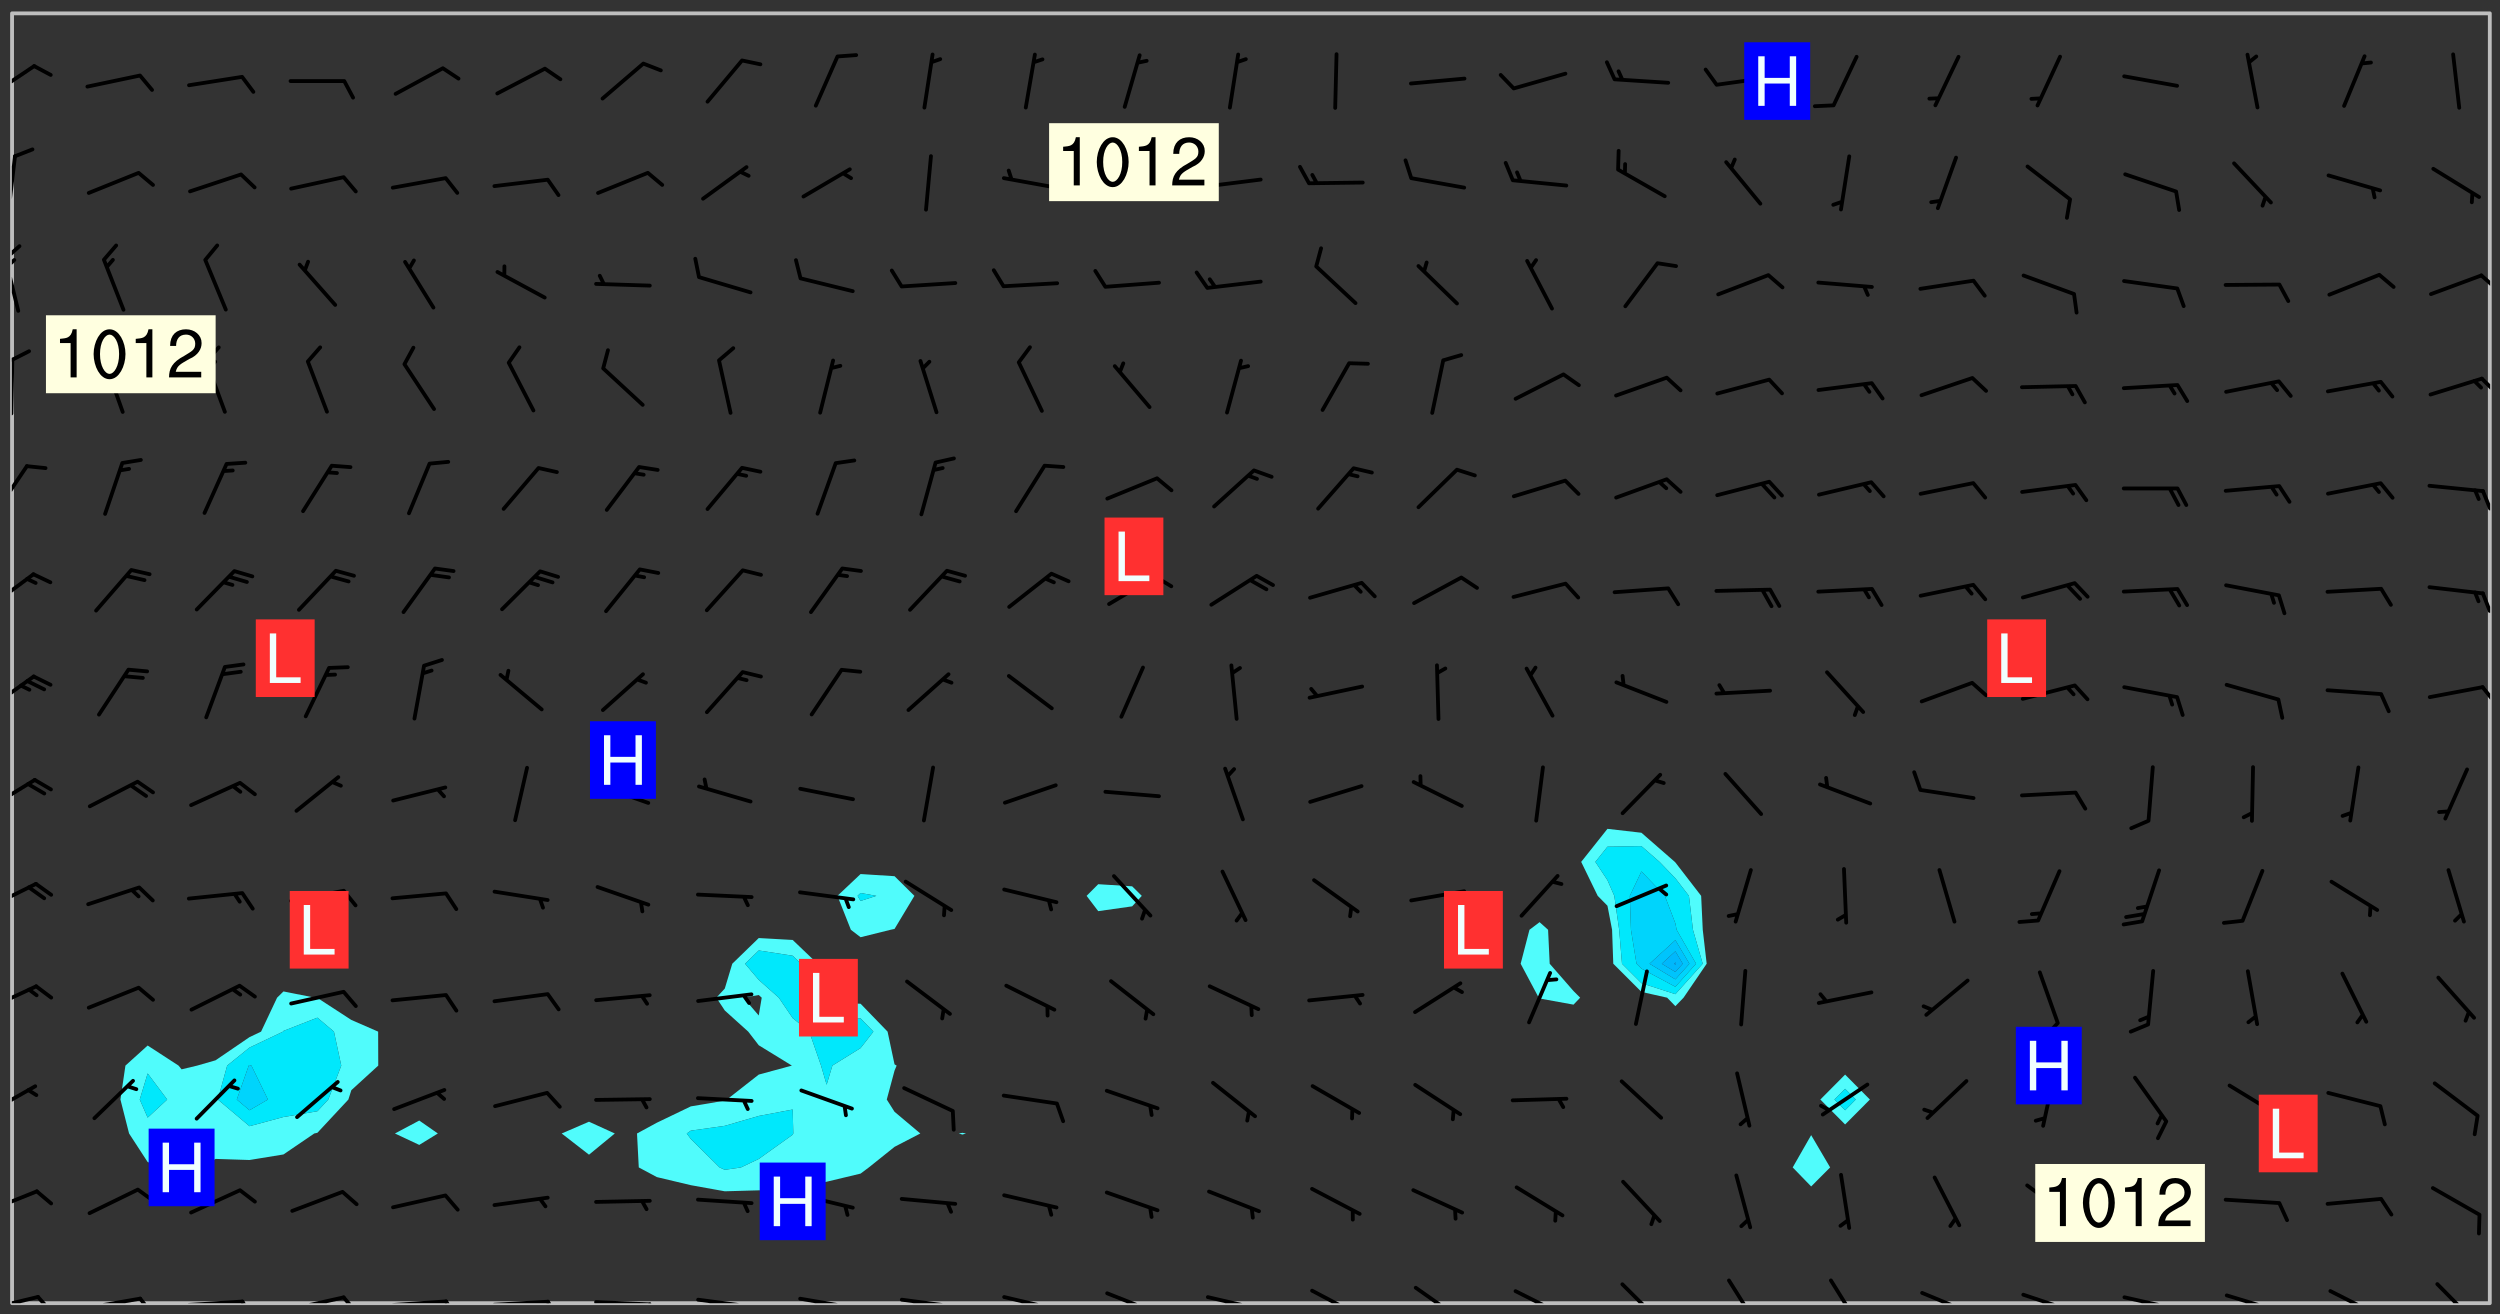 <svg xmlns="http://www.w3.org/2000/svg" role="img" xmlns:xlink="http://www.w3.org/1999/xlink" viewBox="142.45 309.95 326.84 171.84"><rect x="142.45" y="309.95" width="326.84" height="171.84" fill="#333333" stroke="none"/><defs><clipPath id="clip2"><path d="M 144 311.672 L 145 311.672 L 145 480.328 L 144 480.328 Z M 144 311.672"/></clipPath><clipPath id="clip3"><path d="M 144 311.672 L 468 311.672 L 468 480.328 L 144 480.328 Z M 144 311.672"/></clipPath><clipPath id="clip4"><path d="M 467 311.672 L 468 311.672 L 468 480.328 L 467 480.328 Z M 467 311.672"/></clipPath><clipPath id="clip5"><path d="M 144 479 L 148 479 L 148 480.328 L 144 480.328 Z M 144 479"/></clipPath><clipPath id="clip6"><path d="M 147 479 L 150 479 L 150 480.328 L 147 480.328 Z M 147 479"/></clipPath><clipPath id="clip7"><path d="M 153 479 L 162 479 L 162 480.328 L 153 480.328 Z M 153 479"/></clipPath><clipPath id="clip8"><path d="M 160 479 L 163 479 L 163 480.328 L 160 480.328 Z M 160 479"/></clipPath><clipPath id="clip9"><path d="M 166 479 L 175 479 L 175 480.328 L 166 480.328 Z M 166 479"/></clipPath><clipPath id="clip10"><path d="M 173 479 L 176 479 L 176 480.328 L 173 480.328 Z M 173 479"/></clipPath><clipPath id="clip11"><path d="M 180 479 L 188 479 L 188 480.328 L 180 480.328 Z M 180 479"/></clipPath><clipPath id="clip12"><path d="M 187 479 L 190 479 L 190 480.328 L 187 480.328 Z M 187 479"/></clipPath><clipPath id="clip13"><path d="M 193 479 L 202 479 L 202 480.328 L 193 480.328 Z M 193 479"/></clipPath><clipPath id="clip14"><path d="M 200 479 L 203 479 L 203 480.328 L 200 480.328 Z M 200 479"/></clipPath><clipPath id="clip15"><path d="M 206 479 L 215 479 L 215 480.328 L 206 480.328 Z M 206 479"/></clipPath><clipPath id="clip16"><path d="M 213 479 L 216 479 L 216 480.328 L 213 480.328 Z M 213 479"/></clipPath><clipPath id="clip17"><path d="M 220 479 L 228 479 L 228 480.328 L 220 480.328 Z M 220 479"/></clipPath><clipPath id="clip18"><path d="M 227 480 L 229 480 L 229 480.328 L 227 480.328 Z M 227 480"/></clipPath><clipPath id="clip19"><path d="M 233 479 L 241 479 L 241 480.328 L 233 480.328 Z M 233 479"/></clipPath><clipPath id="clip20"><path d="M 240 480 L 242 480 L 242 480.328 L 240 480.328 Z M 240 480"/></clipPath><clipPath id="clip21"><path d="M 246 479 L 255 479 L 255 480.328 L 246 480.328 Z M 246 479"/></clipPath><clipPath id="clip22"><path d="M 253 480 L 256 480 L 256 480.328 L 253 480.328 Z M 253 480"/></clipPath><clipPath id="clip23"><path d="M 260 479 L 268 479 L 268 480.328 L 260 480.328 Z M 260 479"/></clipPath><clipPath id="clip24"><path d="M 267 480 L 269 480 L 269 480.328 L 267 480.328 Z M 267 480"/></clipPath><clipPath id="clip25"><path d="M 273 479 L 281 479 L 281 480.328 L 273 480.328 Z M 273 479"/></clipPath><clipPath id="clip26"><path d="M 280 480 L 282 480 L 282 480.328 L 280 480.328 Z M 280 480"/></clipPath><clipPath id="clip27"><path d="M 286 478 L 294 478 L 294 480.328 L 286 480.328 Z M 286 478"/></clipPath><clipPath id="clip28"><path d="M 300 479 L 308 479 L 308 480.328 L 300 480.328 Z M 300 479"/></clipPath><clipPath id="clip29"><path d="M 306 480 L 309 480 L 309 480.328 L 306 480.328 Z M 306 480"/></clipPath><clipPath id="clip30"><path d="M 313 478 L 321 478 L 321 480.328 L 313 480.328 Z M 313 478"/></clipPath><clipPath id="clip31"><path d="M 327 478 L 334 478 L 334 480.328 L 327 480.328 Z M 327 478"/></clipPath><clipPath id="clip32"><path d="M 340 478 L 348 478 L 348 480.328 L 340 480.328 Z M 340 478"/></clipPath><clipPath id="clip33"><path d="M 354 477 L 360 477 L 360 480.328 L 354 480.328 Z M 354 477"/></clipPath><clipPath id="clip34"><path d="M 368 477 L 373 477 L 373 480.328 L 368 480.328 Z M 368 477"/></clipPath><clipPath id="clip35"><path d="M 381 477 L 386 477 L 386 480.328 L 381 480.328 Z M 381 477"/></clipPath><clipPath id="clip36"><path d="M 393 478 L 401 478 L 401 480.328 L 393 480.328 Z M 393 478"/></clipPath><clipPath id="clip37"><path d="M 406 478 L 414 478 L 414 480.328 L 406 480.328 Z M 406 478"/></clipPath><clipPath id="clip38"><path d="M 412 480 L 414 480 L 414 480.328 L 412 480.328 Z M 412 480"/></clipPath><clipPath id="clip39"><path d="M 419 479 L 428 479 L 428 480.328 L 419 480.328 Z M 419 479"/></clipPath><clipPath id="clip40"><path d="M 426 480 L 428 480 L 428 480.328 L 426 480.328 Z M 426 480"/></clipPath><clipPath id="clip41"><path d="M 425 480 L 427 480 L 427 480.328 L 425 480.328 Z M 425 480"/></clipPath><clipPath id="clip42"><path d="M 433 479 L 441 479 L 441 480.328 L 433 480.328 Z M 433 479"/></clipPath><clipPath id="clip43"><path d="M 439 480 L 440 480 L 440 480.328 L 439 480.328 Z M 439 480"/></clipPath><clipPath id="clip44"><path d="M 446 478 L 454 478 L 454 480.328 L 446 480.328 Z M 446 478"/></clipPath><clipPath id="clip45"><path d="M 460 477 L 467 477 L 467 480.328 L 460 480.328 Z M 460 477"/></clipPath><clipPath id="clip46"><path d="M 144 465 L 148 465 L 148 469 L 144 469 Z M 144 465"/></clipPath><clipPath id="clip47"><path d="M 144 451 L 148 451 L 148 456 L 144 456 Z M 144 451"/></clipPath><clipPath id="clip48"><path d="M 144 438 L 148 438 L 148 443 L 144 443 Z M 144 438"/></clipPath><clipPath id="clip49"><path d="M 144 425 L 148 425 L 148 429 L 144 429 Z M 144 425"/></clipPath><clipPath id="clip50"><path d="M 144 411 L 148 411 L 148 416 L 144 416 Z M 144 411"/></clipPath><clipPath id="clip51"><path d="M 144 398 L 148 398 L 148 403 L 144 403 Z M 144 398"/></clipPath><clipPath id="clip52"><path d="M 466 399 L 468 399 L 468 402 L 466 402 Z M 466 399"/></clipPath><clipPath id="clip53"><path d="M 144 384 L 148 384 L 148 390 L 144 390 Z M 144 384"/></clipPath><clipPath id="clip54"><path d="M 466 387 L 468 387 L 468 391 L 466 391 Z M 466 387"/></clipPath><clipPath id="clip55"><path d="M 144 370 L 147 370 L 147 377 L 144 377 Z M 144 370"/></clipPath><clipPath id="clip56"><path d="M 466 373 L 468 373 L 468 377 L 466 377 Z M 466 373"/></clipPath><clipPath id="clip57"><path d="M 144 356 L 145 356 L 145 365 L 144 365 Z M 144 356"/></clipPath><clipPath id="clip58"><path d="M 144 355 L 147 355 L 147 358 L 144 358 Z M 144 355"/></clipPath><clipPath id="clip59"><path d="M 466 359 L 468 359 L 468 362 L 466 362 Z M 466 359"/></clipPath><clipPath id="clip60"><path d="M 144 343 L 146 343 L 146 351 L 144 351 Z M 144 343"/></clipPath><clipPath id="clip61"><path d="M 144 341 L 146 341 L 146 345 L 144 345 Z M 144 341"/></clipPath><clipPath id="clip62"><path d="M 144 343 L 145 343 L 145 346 L 144 346 Z M 144 343"/></clipPath><clipPath id="clip63"><path d="M 466 345 L 468 345 L 468 348 L 466 348 Z M 466 345"/></clipPath><clipPath id="clip64"><path d="M 144 330 L 145 330 L 145 338 L 144 338 Z M 144 330"/></clipPath><clipPath id="clip65"><path d="M 144 318 L 148 318 L 148 323 L 144 323 Z M 144 318"/></clipPath><g id="surface240" clip-path="url(#clip1)"><path fill="#fff" fill-opacity="0" fill-rule="evenodd" d="M 0 0 L 1000 0 L 1000 1000 L 0 1000 Z M 0 0"/><path fill="#d3d3d3" fill-opacity="0" fill-rule="evenodd" d="M162.152 355.867L161.918 356.16 161.977 356.395 162.094 356.566 162.27 356.801 162.562 357.148 162.676 357.207 162.793 357.035 162.852 356.801 163.027 356.625 163.492 356.449 164.191 356.449 164.426 356.742 164.715 357.559 164.773 357.734 164.949 357.965 165.301 358.199 166 358.898 166.172 359.074 166.406 359.422 166.641 359.832 166.93 360.414 167.34 360.879 167.57 361.113 167.805 361.289 167.922 361.52 168.098 361.812 168.27 362.977 168.27 363.211 168.328 363.5 168.387 363.617 168.504 363.734 168.852 364.145 168.969 364.316 169.145 364.492 169.32 364.727 169.438 364.898 169.609 365.25 169.668 365.484 169.902 365.891 170.137 365.832 169.961 366.008 169.902 366.938 169.32 366.938 169.086 366.824 168.738 366.938 168.621 367.055 168.562 367.348 168.504 367.523 168.387 367.695 167.922 367.988 167.863 368.223 167.805 368.336 167.805 368.98 167.863 369.152 167.863 369.562 167.922 369.621 167.922 370.027 167.98 370.434 168.098 370.609 168.156 370.668 168.387 371.309 168.328 371.602 168.328 372.301 168.27 372.883 168.27 373.117 168.211 373.348 168.156 373.699 168.156 375.621 168.211 375.738 168.637 375.738 168.27 375.855 168.246 376.207 169.137 377.375 170.879 377.914 172.219 378.273 172.219 378.812 172.309 379.621 172.844 380.336 174.363 380.605 175.254 380.52 175.344 381.684 175.879 381.863 177.039 381.684 179.094 380.699 180.254 380.336 182.133 380.16 183.828 379.98 183.648 380.699 182.133 380.785 180.883 380.875 180.078 381.145 179.004 381.953 179.273 382.672 179.809 383.57 179.629 384.195 179.363 385.004 179.629 386.082 180.254 386.98 181.059 387.16 182.309 386.98 182.043 387.703 182.141 388.207 182.195 388.5 182.195 388.672 182.254 388.965 182.254 389.371 182.43 389.488 182.781 389.605 183.188 389.605 183.48 389.43 183.594 389.312 183.652 389.195 183.77 388.965 183.828 388.789 184.18 388.324 184.41 388.148 184.586 388.09 184.762 388.148 184.82 388.324 184.938 389.312 184.992 389.781 185.051 389.953 185.168 390.188 185.344 390.246 186.16 390.305 186.449 390.305 186.566 390.539 186.625 390.945 186.684 391.297 186.684 392.402 186.801 392.695 186.918 393.043 187.207 393.742 187.383 394.094 187.965 394.848 188.316 395.023 188.488 395.082 188.957 395.316 189.598 395.781 189.945 396.016 190.238 396.191 190.531 396.246 190.762 396.309 191.578 396.656 191.871 396.832 191.984 397.004 192.336 397.355 192.453 397.531 192.977 398.172 192.977 398.461 193.035 398.812 193.035 399.16 193.094 399.512 193.152 399.801 193.27 399.859 193.441 399.918 193.617 399.918 194.199 400.152 194.375 400.27 194.551 400.559 194.727 400.793 194.84 401.027 195.133 401.258 195.25 401.375 195.25 401.785 195.309 401.84 195.598 402.074 195.832 402.191 195.891 402.309 196.008 402.48 196.066 402.598 196.297 402.832 196.355 403.008 196.59 403.066 196.707 403.125 196.59 403.238 196.531 403.355 196.531 403.473 196.414 403.766 196.297 404.055 196.297 404.637 196.473 404.754 196.59 404.812 196.648 404.93 196.766 405.047 196.879 405.105 197.055 405.453 197.113 405.805 197.172 406.211 197.172 406.387 197.113 406.562 196.996 407.262 196.996 407.434 197.113 407.609 197.406 407.902 197.812 407.902 197.988 408.02 198.105 408.191 198.223 408.484 198.223 408.719 197.695 408.719 197.465 408.484 197.23 408.484 197.055 408.543 196.996 409.242 197.055 409.59 197.172 409.766 197.348 410.176 197.465 410.406 197.754 410.875 197.93 410.93 198.453 410.93 198.688 410.988 199.445 411.629 199.504 411.922 199.504 412.156 199.562 412.215 199.793 412.562 199.793 412.914 199.676 413.086 199.676 413.379 199.969 413.668 200.262 413.844 200.434 413.902 200.727 414.078 201.02 414.195 201.602 414.602 201.891 414.836 202.184 415.012 202.402 415.172 202.418 415.184 202.648 415.359 203.289 415.883 203.465 416.117 203.582 416.293 203.758 416.469 203.871 416.641 203.871 417.281 203.988 417.457 204.457 417.574 205.039 417.691 205.273 417.75 205.504 417.863 205.797 417.98 205.91 418.039 206.496 418.391 206.785 418.562 206.961 418.625 207.137 418.68 207.312 418.738 208.012 419.09 208.301 419.266 208.535 419.32 208.824 419.496 209.059 419.613 209.699 420.02 209.992 420.137 210.164 420.195 210.398 420.254 210.809 420.312 211.039 420.371 211.273 420.488 211.332 420.66 210.922 420.836 211.391 420.895 211.449 421.188 211.562 421.422 211.738 421.477 211.973 421.535 212.148 421.594 212.555 421.711 213.195 421.945 213.312 422.117 213.371 422.352 213.371 422.527 213.312 422.645 213.254 423.051 213.488 423.285 213.605 423.344 213.953 423.461 214.594 423.691 214.77 423.809 215.059 423.926 215.234 424.102 215.469 424.566 216.051 425.672 216.227 425.848 216.574 426.023 216.75 426.141 217.102 426.258 218.148 426.781 218.383 426.84 218.848 426.953 219.141 427.012 219.605 427.188 220.363 427.77 220.598 428.004 220.945 428.469 221.121 428.645 221.41 428.879 222.227 429.578 222.52 429.754 222.809 430.043 223.102 430.219 223.395 430.508 224.09 431.148 224.266 431.324 224.559 431.559 224.848 431.793 225.316 432.082 225.957 432.664 226.305 432.898 226.539 433.191 226.887 433.539 227.238 434.004 228.172 434.996 228.52 435.402 228.637 435.578 228.871 435.637 228.984 435.754 229.629 435.93 229.859 436.043 230.094 436.102 230.387 436.277 230.617 436.395 231.551 437.094 231.957 437.5 232.191 437.676 232.598 437.852 232.832 437.969 233.648 438.316 233.996 438.551 234.23 438.668 234.523 438.957 234.754 439.074 235.512 439.426 235.863 439.598 236.094 439.656 236.387 439.773 236.621 439.832 237.492 440.008 238.309 440.008 238.777 440.238 238.949 440.297 239.824 440.996 240.289 441.113 240.582 441.172 240.758 441.23 240.988 441.289 241.457 441.348 241.805 441.406 242.156 441.465 242.562 441.523 242.855 441.523 243.027 441.582 243.027 441.812 243.203 441.988 243.496 441.988 243.844 442.047 244.195 442.105 244.895 442.223 245.535 442.223 246 441.988 246.293 441.812 246.465 441.695 246.875 441.523 247.164 441.348 248.098 440.883 248.566 440.59 249.09 440.297 249.555 440.125 250.02 439.949 251.07 439.484 251.359 439.367 251.77 439.25 252.059 439.133 252.586 438.957 254.102 438.258 254.684 437.91 254.973 437.852 255.266 437.793 255.613 437.676 256.488 437.445 256.84 437.328 256.953 437.328 257.188 437.27 258.062 437.035 258.297 436.977 259.109 436.977 259.461 436.918 260.277 436.801 260.449 436.742 260.801 436.688 261.094 436.629 261.324 436.57 262.141 436.395 262.316 436.336 262.664 436.336 262.898 436.277 263.363 436.16 264.121 435.988 264.355 435.93 264.703 435.93 265.113 435.812 265.402 435.754 266.688 435.695 266.977 435.695 267.387 435.637 267.617 435.578 267.793 435.578 268.668 435.461 269.074 435.461 269.484 435.344 269.832 435.344 270.184 435.23 271.055 435.172 272.805 435.172 273.852 435.461 274.262 435.578 274.551 435.695 274.902 435.812 275.191 435.93 276.242 436.102 276.531 436.16 276.824 436.16 277.117 436.219 277.289 436.277 277.699 436.336 277.871 436.395 277.988 436.453 278.105 436.453 278.223 436.512 278.574 436.57 278.688 436.57 279.098 436.637 281.02 437.031 282.945 437.426 284.465 437.875 286.16 438.594 288.305 439.398 289.91 438.68 291.34 437.875 292.5 436.797 293.75 436.348 296.785 435.629 298.66 435.27 300.805 433.922 303.039 432.668 305.539 431.41 307.234 430.961 309.02 430.781 310.18 430.512 310.805 431.051 312.145 430.781 312.859 429.793 313.844 428.449 314.289 428.27 315.094 427.91 316.969 427.371 318.754 426.922 320.004 426.652 321.164 426.562 322.863 426.473 324.824 426.203 326.074 426.113 326.613 426.113 327.238 426.023 328.129 426.023 330.273 425.844 332.684 425.664 335.273 425.574 336.969 425.754 338.578 425.844 340.008 426.203 341.168 426.922 343.043 427.91 344.203 429.438 344.469 430.152 345.098 430.242 345.453 431.141 345.988 431.68 346.523 433.207 347.598 433.566 348.133 433.566 347.328 434.102 347.418 435.809 348.133 438.504 349.023 439.309 349.918 440.297 350.633 441.555 352.418 442.094 353.938 441.914 354.293 443.258 355.902 442.453 356.883 441.914 357.152 442.184 357.469 441.969 357.688 441.824 358.488 442.273 358.938 441.914 359.293 441.914 359.828 441.645 360.367 440.926 360.902 440.656 361.527 439.668 362.688 440.117 363.527 440.488 364.922 441.105 366.617 440.926 368.223 440.926 370.008 441.016 370.188 439.309 370.723 437.965 371.527 438.234 372.02 439.082 372.422 439.488 372.332 440.027 372.332 440.387 373.047 440.836 373.758 440.566 375.188 440.566 375.547 441.555 375.992 442.812 376.707 444.156 377.957 444.785 379.652 445.414 380.367 445.234 380.547 444.695 381.527 444.605 381.977 444.965 382.062 446.223 381.797 446.852 381.262 447.031 381.262 447.57 381.977 448.555 382.242 449.094 383.227 450.082 384.027 451.16 383.762 451.52 383.672 452.418 383.047 454.75 382.691 456.816 382.602 458.609 382.422 459.328 382.332 459.867 382.332 461.305 381.352 463.188 380.992 464.895 380.457 465.793 379.652 466.961 379.387 467.5 381.441 468.754 381.527 469.113 381.172 469.652 381.082 469.473 381.082 470.281 381.172 471.719 380.727 472.434 379.652 472.527 379.387 473.242 379.922 474.141 380.727 474.859 381.887 475.668 383.227 475.938 383.672 476.297 383.316 476.746 381.527 476.656 380.277 476.207 379.562 475.488 378.938 475.398 378.762 478.988 378.574 480.297 467.934 480.297 467.934 311.703 412.664 311.703 412.664 360.785 413.426 360.91 416.715 361.453 418.738 364.289 418.738 367.043 421.09 367.375 423.438 367.707 427.488 367.707 426.109 371.867 424.086 372.574 422.062 373.277 421.52 373.621 418.926 375.238 418.738 375.355 416.715 373.277 415.984 370.535 413.312 368.457 411.938 364.957 411.871 364.875 409.914 362.203 412.664 360.785 412.664 311.703 294.422 311.703 294.422 403.117 294.539 403.148 294.672 403.16 294.746 403.234 294.852 403.281 294.941 403.34 295.027 403.398 295.117 403.457 295.414 403.754 295.473 403.844 295.504 403.961 295.531 404.078 295.547 404.215 295.516 404.332 295.457 404.422 295.398 404.508 295.355 404.613 295.309 404.715 295.281 404.836 295.281 404.98 295.457 405.25 295.605 405.398 295.68 405.484 295.754 405.559 295.797 405.664 295.859 405.754 295.918 405.84 295.961 405.945 296.02 406.035 296.066 406.137 296.109 406.242 296.168 406.328 296.285 406.508 296.359 406.582 296.422 406.668 296.48 406.758 296.523 406.863 296.582 406.953 296.641 407.039 296.703 407.129 296.762 407.219 296.805 407.32 296.922 407.5 296.996 407.574 297.055 407.66 297.129 407.734 297.219 407.793 297.324 407.84 297.473 407.84 297.605 407.824 297.738 407.84 297.84 407.793 297.914 407.719 297.961 407.617 297.945 407.484 297.945 407.336 297.898 407.23 297.871 407.113 297.824 407.012 297.797 406.891 297.754 406.789 297.691 406.699 297.648 406.598 297.605 406.492 297.574 406.375 297.559 406.242 297.547 406.105 297.633 406.047 297.691 405.961 297.812 405.93 297.855 406.035 297.871 406.168 297.871 406.285 297.93 406.387 297.988 406.477 298.078 406.535 298.227 406.684 298.285 406.773 298.328 406.879 298.316 406.98 298.402 407.039 298.508 407.086 298.594 407.145 298.684 407.203 298.758 407.277 298.641 407.305 298.535 407.352 298.449 407.41 298.375 407.484 298.316 407.574 298.254 407.66 298.227 407.781 298.18 407.883 298.137 407.988 298.105 408.105 298.094 408.238 298.078 408.371 298.078 408.52 298.105 408.637 298.152 408.742 298.195 408.844 298.254 408.934 298.328 409.008 298.418 409.066 298.492 409.141 298.582 409.199 298.641 409.289 298.684 409.395 298.73 409.496 298.848 409.527 298.98 409.543 299.129 409.543 299.246 409.512 299.352 409.555 299.395 409.66 299.441 409.762 299.469 409.883 299.5 410 299.527 410.117 299.559 410.238 299.586 410.355 299.691 410.398 299.793 410.445 299.926 410.43 300.074 410.578 300.137 410.664 300.211 410.738 300.281 410.812 300.371 410.875 300.477 410.918 300.578 410.961 300.695 410.992 300.832 411.008 300.949 410.977 301.023 410.902 301.051 410.785 301.039 410.652 301.008 410.531 300.98 410.414 301.023 410.309 301.141 410.309 301.23 410.371 301.348 410.398 301.496 410.398 301.629 410.414 301.777 410.414 301.91 410.43 302.043 410.414 302.191 410.414 302.324 410.398 302.457 410.387 302.594 410.398 302.711 410.371 302.844 410.355 303.035 410.297 302.977 410.473 302.961 410.605 302.934 410.727 302.918 410.859 302.859 410.945 302.727 410.961 302.621 411.008 302.516 411.051 302.398 411.082 302.281 411.109 302.016 411.141 301.867 411.141 301.734 411.156 301.66 411.23 301.719 411.316 301.867 411.465 301.984 411.645 302.059 411.715 302.148 411.777 302.238 411.836 302.324 411.895 302.414 411.953 302.516 411.996 302.621 412.059 302.727 412.102 302.812 412.16 302.918 412.207 303.02 412.25 303.199 412.367 303.258 412.457 303.215 412.559 303.168 412.664 303.184 412.797 303.406 413.02 303.465 413.109 303.508 413.211 303.539 413.332 303.582 413.434 303.598 413.566 303.629 413.684 303.641 413.82 303.672 413.938 303.82 414.086 303.922 414.129 304.027 414.172 304.145 414.203 304.277 414.219 304.414 414.234 304.531 414.234 304.648 414.203 304.738 414.145 304.781 414.039 304.828 413.938 304.871 413.832 304.902 413.715 304.914 413.582 304.914 413.434 304.902 413.301 304.887 413.168 304.855 413.051 304.812 412.945 304.766 412.84 304.723 412.738 304.68 412.633 304.664 412.5 304.68 412.367 304.707 412.25 304.738 412.133 304.766 412.012 304.812 411.91 304.902 411.852 304.988 411.789 305.062 411.715 305.152 411.656 305.375 411.434 305.434 411.348 305.508 411.273 305.625 411.094 305.684 411.008 305.684 410.859 305.609 410.785 305.508 410.738 305.402 410.695 305.301 410.652 305.242 410.562 305.195 410.457 305.168 410.34 305.258 410.281 305.375 410.25 305.477 410.207 305.656 410.09 305.805 409.941 305.816 409.809 305.805 409.703 305.715 409.645 305.582 409.66 305.434 409.66 305.301 409.676 305.168 409.66 305.047 409.629 304.961 409.57 304.887 409.496 304.828 409.406 304.766 409.32 304.648 409.141 304.59 409.055 304.621 408.934 304.707 408.875 304.828 408.844 304.887 408.758 304.887 408.637 304.855 408.52 304.797 408.43 304.738 408.344 304.691 408.238 304.664 408.121 304.648 407.988 304.707 407.898 304.781 407.824 304.871 407.766 304.988 407.586 305.062 407.512 305.121 407.426 305.27 407.277 305.391 407.246 305.523 407.23 305.656 407.246 305.73 407.32 305.773 407.426 305.789 407.559 305.758 407.676 305.641 407.707 305.508 407.719 305.359 407.867 305.316 407.973 305.27 408.074 305.242 408.195 305.211 408.312 305.211 408.461 305.242 408.578 305.285 408.684 305.344 408.773 305.418 408.844 305.492 408.918 305.609 408.949 305.73 408.977 305.848 408.949 305.98 408.934 306.098 408.934 306.188 408.992 306.262 409.066 306.309 409.172 306.367 409.258 306.469 409.305 306.602 409.32 306.707 409.363 306.793 409.422 306.781 409.527 306.707 409.602 306.527 409.719 306.469 409.809 306.379 409.867 306.309 409.941 306.234 410.016 306.172 410.105 306.145 410.223 306.129 410.355 306.145 410.488 306.129 410.621 306.129 410.77 306.145 410.902 306.172 411.02 306.203 411.141 306.277 411.215 306.367 411.273 306.453 411.332 306.543 411.391 306.66 411.422 306.66 411.508 306.559 411.555 306.469 411.613 306.203 411.645 306.086 411.672 305.938 411.672 305.832 411.715 305.73 411.762 305.672 411.852 305.609 412.086 305.598 412.219 305.566 412.34 305.551 412.473 305.551 412.766 305.539 412.898 305.551 413.035 305.566 413.168 305.699 413.184 305.832 413.195 305.953 413.227 306.039 413.285 306.113 413.359 306.16 413.465 306.203 413.566 306.219 413.699 306.219 414.145 306.203 414.277 306.203 414.723 306.234 414.988 306.262 415.105 306.277 415.238 306.309 415.355 306.395 415.566 306.426 415.832 306.426 415.98 306.395 416.098 306.367 416.215 306.336 416.336 306.309 416.453 306.277 416.57 306.246 416.691 306.234 416.824 306.219 416.957 306.309 417.016 306.426 416.984 306.527 417 306.574 417.105 306.543 417.371 306.543 417.812 306.5 417.918 306.453 418.023 306.41 418.125 306.367 418.23 306.309 418.316 306.277 418.438 306.234 418.555 306.203 418.672 306.188 418.805 306.203 418.938 306.262 419.027 306.367 419.074 306.453 419.133 306.512 419.219 306.5 419.355 306.469 419.473 306.426 419.574 306.426 420.02 306.41 420.152 306.41 420.301 306.379 420.418 306.336 420.523 306.309 420.641 306.262 420.746 306.219 420.848 306.188 420.969 306.16 421.086 306.129 421.219 306.098 421.336 306.07 421.453 306.027 421.559 305.996 421.676 305.965 421.797 305.953 421.93 305.938 422.062 305.938 422.359 305.965 422.477 305.965 422.625 306.012 423.023 306.039 423.141 306.098 423.23 306.219 423.262 306.367 423.262 306.5 423.246 306.559 423.336 306.559 423.453 306.5 423.543 306.41 423.602 306.309 423.645 306.203 423.691 306.113 423.75 306.027 423.809 305.891 423.824 305.773 423.793 305.641 423.777 305.539 423.824 305.477 423.91 305.465 424.047 305.449 424.18 305.418 424.297 305.391 424.414 305.375 424.547 305.344 424.668 305.344 424.965 305.359 425.098 305.391 425.215 305.391 425.363 305.402 425.496 305.402 425.645 305.375 425.762 305.328 425.863 305.301 425.984 305.27 426.102 305.211 426.191 305.137 426.266 305.035 426.309 304.93 426.355 304.812 426.383 304.691 426.414 304.59 426.367 304.648 426.281 304.754 426.234 304.781 426.117 304.812 426 304.84 425.879 304.871 425.762 304.871 425.613 304.887 425.48 304.855 425.363 304.812 425.258 304.707 425.273 304.633 425.348 304.531 425.391 304.441 425.453 304.367 425.527 304.324 425.629 304.309 425.762 304.277 425.879 304.25 426 304.219 426.117 304.191 426.234 304.16 426.355 304.133 426.473 304.102 426.59 304.059 426.695 303.969 426.754 303.879 426.754 303.762 426.723 303.73 426.637 303.746 426.5 303.715 426.383 303.715 426.234 303.703 426.102 303.703 425.953 303.641 425.719 303.613 425.598 303.57 425.496 303.523 425.391 303.465 425.305 303.406 425.215 303.363 425.109 303.301 425.023 303.152 424.875 303.082 424.801 302.977 424.754 302.871 424.711 302.77 424.668 302.473 424.371 302.383 424.297 302.297 424.238 302.191 424.195 302.102 424.133 302.016 424.074 301.91 424.031 301.82 423.973 301.734 423.91 301.66 423.84 301.555 423.793 301.469 423.734 301.363 423.691 301.273 423.629 301.172 423.586 301.066 423.543 300.98 423.484 300.875 423.438 300.77 423.395 300.668 423.348 300.578 423.289 300.477 423.246 300.371 423.203 300.281 423.141 300.164 423.113 300.031 423.098 299.898 423.113 299.75 423.113 299.617 423.129 299.5 423.098 299.41 423.039 299.336 422.965 299.246 422.906 299.145 422.859 298.996 422.859 298.875 422.832 298.773 422.789 298.699 422.715 298.582 422.535 298.492 422.477 298.391 422.434 298.301 422.371 298.195 422.328 298.105 422.27 298.02 422.211 297.914 422.164 297.855 422.078 297.797 421.988 297.754 421.883 297.707 421.781 297.633 421.707 297.547 421.648 297.473 421.574 297.383 421.516 297.16 421.293 297.117 421.188 297.086 420.922 297.191 420.879 297.336 420.879 297.441 420.922 297.516 420.996 297.605 421.055 297.691 421.113 297.797 421.16 297.887 421.219 298.035 421.367 298.105 421.441 298.254 421.59 298.316 421.676 298.391 421.75 298.477 421.809 298.551 421.883 298.641 421.945 298.73 422.004 298.816 422.062 299.086 422.238 299.188 422.285 299.293 422.328 299.395 422.371 299.441 422.297 299.5 422.211 299.574 422.137 299.645 422.062 299.75 422.105 299.824 422.18 299.883 422.27 299.926 422.371 299.973 422.477 300.016 422.582 300.137 422.609 300.254 422.582 300.328 422.492 300.371 422.387 300.43 422.297 300.504 422.223 300.609 422.18 300.727 422.152 300.859 422.164 300.949 422.223 301.098 422.371 301.156 422.461 301.199 422.566 301.246 422.668 301.289 422.773 301.332 422.875 301.438 422.922 301.543 422.965 301.676 422.98 301.762 422.922 301.82 422.832 301.895 422.758 302 422.715 302.117 422.742 302.223 422.789 302.324 422.832 302.43 422.875 302.531 422.922 302.711 423.039 302.711 423.156 302.695 423.289 302.711 423.422 302.727 423.559 302.785 423.645 302.887 423.691 303.008 423.719 303.125 423.75 303.273 423.75 303.391 423.719 303.449 423.629 303.629 423.512 303.688 423.422 303.762 423.348 303.82 423.262 303.938 423.082 304.117 422.965 304.234 422.996 304.324 423.055 304.367 423.129 304.352 423.262 304.352 423.379 304.441 423.438 304.59 423.438 304.723 423.422 304.855 423.41 305.121 423.379 305.227 423.336 305.344 423.305 305.465 423.277 305.539 423.203 305.609 423.129 305.672 423.039 305.656 422.934 305.609 422.832 305.508 422.789 305.402 422.773 305.285 422.801 305.02 422.832 304.871 422.832 304.797 422.758 304.707 422.699 304.59 422.668 304.473 422.641 304.34 422.625 304.191 422.625 304.059 422.641 303.762 422.641 303.656 422.594 303.508 422.445 303.465 422.344 303.406 422.254 303.629 422.031 303.715 421.973 303.82 421.93 303.938 421.898 304.07 421.883 304.203 421.898 304.34 421.914 304.441 421.957 304.574 421.945 304.664 421.883 304.766 421.84 304.828 421.75 304.781 421.648 304.691 421.59 304.574 421.559 304.473 421.516 304.414 421.426 304.352 421.336 304.352 421.219 304.367 421.086 304.473 421.039 304.547 420.969 304.547 420.848 304.457 420.789 304.426 420.672 304.516 420.613 304.59 420.539 304.633 420.434 304.691 420.344 304.738 420.242 304.754 420.109 304.754 419.961 304.707 419.855 304.664 419.754 304.574 419.695 304.441 419.68 304.34 419.637 304.203 419.621 304.086 419.59 303.641 419.59 303.508 419.574 303.375 419.562 303.242 419.547 303.125 419.516 302.977 419.516 302.844 419.5 302.711 419.488 302.445 419.457 302.324 419.414 302.238 419.355 302.164 419.281 302.164 419.133 302.176 419 302.281 418.953 302.383 418.91 302.516 418.895 302.668 418.895 302.801 418.879 303.094 418.879 303.215 418.91 303.316 418.953 303.406 419.012 303.641 419.074 303.762 419.027 303.852 418.969 303.953 418.926 304.086 418.91 304.191 418.953 304.293 419 304.426 419.012 304.547 418.984 304.691 418.984 304.812 418.953 304.93 418.926 305.035 418.879 305.109 418.805 305.195 418.746 305.344 418.598 305.402 418.512 305.449 418.406 305.477 418.289 305.492 418.184 305.391 418.141 305.301 418.082 305.184 418.051 305.078 418.008 304.988 417.945 304.914 417.859 304.84 417.785 304.738 417.742 304.633 417.695 304.531 417.652 304.473 417.562 304.426 417.461 304.34 417.25 304.277 417.164 304.219 417.074 304.145 417 304.059 416.941 303.789 416.941 303.672 416.973 303.582 417.031 303.48 417.074 303.348 417.09 303.242 417.074 303.215 416.957 303.152 416.867 303.035 416.836 302.934 416.793 302.785 416.645 302.754 416.527 302.738 416.422 302.812 416.348 302.992 416.23 303.109 416.203 303.227 416.172 303.363 416.188 303.465 416.23 303.57 416.273 303.672 416.32 303.777 416.363 303.895 416.395 304.027 416.41 304.145 416.438 304.277 416.453 304.383 416.438 304.473 416.379 304.398 416.305 304.293 416.262 304.219 416.188 304.145 416.098 303.996 415.949 303.91 415.891 303.82 415.832 303.746 415.758 303.656 415.699 303.555 415.652 303.434 415.625 303.332 415.578 303.227 415.535 303.109 415.504 303.008 415.461 302.887 415.43 302.738 415.43 302.621 415.461 302.516 415.504 302.43 415.566 302.25 415.684 302.164 415.742 302.074 415.801 301.969 415.848 301.883 415.906 301.777 415.949 301.676 415.992 301.57 416.039 301.496 416.113 301.438 416.203 301.379 416.289 301.332 416.395 301.273 416.48 301.199 416.555 301.066 416.543 300.949 416.512 300.832 416.512 300.758 416.586 300.668 416.645 300.594 416.719 300.504 416.777 300.418 416.836 300.312 416.883 300.211 416.926 300.074 416.941 299.973 416.898 299.824 416.75 299.719 416.703 299.633 416.703 299.527 416.75 299.426 416.793 299.305 416.824 299.188 416.793 299.113 416.719 299.113 416.602 299.145 416.48 299.219 416.41 299.277 416.32 299.352 416.246 299.469 416.215 299.574 416.172 299.867 416.172 300 416.156 300.137 416.141 300.238 416.098 300.328 416.039 300.43 415.992 300.52 415.934 300.652 415.922 300.742 415.98 300.875 415.992 300.965 415.934 301.051 415.875 301.156 415.832 301.246 415.773 301.332 415.711 301.422 415.652 301.57 415.504 301.629 415.418 301.688 415.328 301.793 415.285 301.926 415.27 302.043 415.297 302.164 415.328 302.223 415.27 302.281 415.18 302.312 414.914 302.34 414.797 302.445 414.809 302.578 414.824 302.68 414.781 302.77 414.723 302.828 414.633 302.902 414.559 302.961 414.469 303.008 414.367 303.02 414.234 303.008 414.102 302.961 413.996 302.812 413.848 302.754 413.758 302.695 413.672 302.652 413.566 302.652 413.121 302.668 412.988 302.668 412.84 302.68 412.707 302.621 412.648 302.531 412.707 302.43 412.664 302.25 412.547 302.164 412.488 302.102 412.398 302.043 412.309 301.969 412.234 301.883 412.176 301.762 412.207 301.66 412.219 301.555 412.266 301.469 412.324 301.363 412.367 301.215 412.516 301.125 412.574 301.039 412.633 300.949 412.695 300.844 412.738 300.711 412.754 300.711 412.633 300.816 412.59 300.934 412.559 301.008 412.488 301.051 412.383 301.051 412.234 301.023 412.117 300.875 411.969 300.742 411.953 300.594 411.953 300.477 411.984 300.371 412.027 300.27 412.07 300.18 412.133 300.062 412.16 299.988 412.086 300 411.953 299.957 411.852 299.914 411.746 299.824 411.688 299.707 411.715 299.586 411.746 299.469 411.777 299.367 411.82 299.246 411.852 299.145 411.895 299.039 411.938 298.949 411.996 298.848 412.012 298.848 411.895 298.863 411.762 298.805 411.672 298.73 411.715 298.582 411.863 298.523 411.953 298.449 412.027 298.402 412.133 298.359 412.234 298.285 412.309 298.227 412.398 298.152 412.473 298.094 412.559 298.02 412.633 297.93 412.695 297.855 412.766 297.781 412.84 297.68 412.855 297.547 412.871 297.441 412.828 297.441 412.707 297.59 412.559 297.633 412.457 297.691 412.367 297.738 412.266 297.781 412.16 297.84 412.07 297.871 411.953 297.914 411.852 297.945 411.73 297.973 411.613 298.02 411.508 298.062 411.406 298.105 411.301 298.18 411.23 298.27 411.168 298.359 411.109 298.461 411.066 298.758 411.066 299.023 411.035 299.129 410.992 299.055 410.918 298.938 410.887 298.832 410.844 298.742 410.785 298.641 410.738 298.551 410.68 298.449 410.637 298.344 410.594 298.254 410.531 298.168 410.473 298.062 410.43 297.961 410.387 297.84 410.355 297.723 410.324 297.621 410.281 297.5 410.25 297.398 410.207 297.309 410.148 297.266 410.043 297.25 409.91 297.352 409.867 297.484 409.852 297.621 409.867 297.754 409.852 297.855 409.809 297.914 409.719 297.93 409.613 297.84 409.555 297.766 409.48 297.664 409.438 297.574 409.379 297.426 409.23 297.383 409.125 297.367 408.992 297.367 408.699 297.309 408.609 297.219 408.551 297.145 408.477 297.102 408.371 297.07 408.254 297.012 408.164 296.938 408.09 296.82 408.062 296.746 407.988 296.656 407.93 296.566 407.867 296.48 407.809 296.406 407.734 296.348 407.648 296.301 407.543 296.215 407.484 296.066 407.336 295.871 407.277 295.738 407.293 295.637 407.336 295.562 407.41 295.516 407.512 295.473 407.617 295.414 407.707 295.355 407.793 295.059 408.09 294.969 408.148 294.883 408.148 294.82 408.062 294.777 407.957 294.809 407.84 294.867 407.75 294.895 407.633 294.883 407.5 294.793 407.438 294.688 407.484 294.57 407.512 294.453 407.543 294.184 407.719 294.082 407.766 293.965 407.793 293.859 407.84 293.77 407.898 293.668 407.941 293.609 407.855 293.562 407.75 293.578 407.617 293.625 407.512 293.695 407.438 293.77 407.367 293.828 407.277 293.828 407.129 293.785 407.023 293.547 407.023 293.445 407.07 293.414 407.188 293.387 407.305 293.355 407.426 293.281 407.469 293.148 407.484 293.074 407.438 293.031 407.336 292.988 407.23 292.941 407.129 292.898 407.023 292.777 407.055 292.676 407.098 292.543 407.113 292.426 407.145 292.32 407.188 292.23 407.246 292.129 407.293 292.008 407.32 291.875 407.336 291.773 407.293 291.715 407.203 291.668 407.098 291.625 406.996 291.582 406.891 291.582 406.773 291.641 406.684 291.727 406.625 291.906 406.508 292.008 406.461 292.113 406.418 292.219 406.359 292.32 406.316 292.41 406.254 292.512 406.211 292.617 406.152 292.719 406.105 292.809 406.047 292.914 406.004 293.016 405.961 293.105 405.898 293.207 405.855 293.344 405.84 293.461 405.871 293.562 405.914 293.684 405.945 293.785 405.988 293.891 406.035 293.992 406.078 294.098 406.121 294.199 406.168 294.305 406.211 294.406 406.254 294.512 406.301 294.598 406.359 294.703 406.402 294.82 406.434 294.926 406.477 295.027 406.523 295.117 406.582 295.223 406.625 295.324 406.668 295.43 406.715 295.547 406.742 295.648 406.789 295.77 406.816 295.918 406.816 296.004 406.758 296.02 406.656 296.078 406.566 296.051 406.449 295.977 406.375 295.859 406.195 295.785 406.121 295.695 406.047 295.516 405.93 295.43 405.871 295.324 405.828 295.223 405.781 294.953 405.605 294.895 405.516 294.82 405.441 294.762 405.352 294.719 405.25 294.688 405.133 294.672 404.996 294.672 404.434 294.66 404.301 294.645 404.168 294.613 404.051 294.598 403.918 294.586 403.785 294.555 403.664 294.332 403.441 294.273 403.355 294.258 403.25 294.289 403.133 294.422 403.117 294.422 311.703 172.992 311.703 172.992 313.156 172.934 313.391 172.582 314.441 172.41 314.965 172.293 315.312 172.117 315.723 172 315.895 171.766 316.188 171.535 316.246 171.184 316.246 171.066 316.305 170.836 316.711 170.836 317.004 170.953 317.18 171.184 317.41 171.301 317.645 171.941 318.402 172.234 318.867 172.41 319.102 172.641 319.453 172.875 319.801 173.516 320.617 173.691 321.082 173.863 321.492 173.98 322.188 174.156 322.656 174.273 324.055 174.332 324.52 174.332 325.395 174.449 326.441 174.449 331.223 174.391 331.688 174.039 332.969 173.863 333.492 173.75 333.902 173.398 334.832 172.934 336 172.699 336.582 172.582 336.758 172.41 337.105 172.234 337.512 171.883 338.328 171.824 338.621 171.711 338.914 171.594 339.203 171.535 339.379 171.418 340.254 171.359 340.66 171.301 340.777 171.242 340.953 171.184 341.125 170.953 341.652 170.836 341.824 170.836 342.059 170.719 342.293 170.66 342.465 170.484 343.051 170.484 343.34 170.426 343.516 170.426 343.809 170.367 343.922 170.309 344.449 170.309 344.621 170.254 344.855 170.254 347.477 170.078 348.293 169.961 348.469 169.785 348.703 169.668 348.875 169.555 349.109 168.969 350.043 168.738 350.332 168.445 350.797 168.27 351.031 167.98 351.383 167.629 352.082 167.516 352.312 167.34 352.723 167.164 352.953 166.758 353.48 165.941 354.18 165.648 354.352 165.359 354.586 165.184 354.703 165.008 354.879 164.484 355.285 163.957 355.461 163.785 355.637 163.551 355.691 162.91 355.867 162.152 355.867M174.363 386.891L173.289 387.34 173.648 388.234 174.898 387.52 175.344 386.98 174.363 386.891"/><path fill="#d3d3d3" fill-opacity="0" fill-rule="evenodd" d="M201.508 416.598L200.613 416.598 201.062 417.227 202.043 417.586 202.848 417.496 203.293 416.508 203.117 416.598 202.402 416.242 201.508 416.598M356.129 475.668L356.07 475.145 356.07 474.852 356.184 474.559 356.242 474.328 356.711 473.859 356.824 473.859 356.941 473.746 357.059 473.688 357.234 473.688 357.469 473.629 357.816 473.629 358.051 473.688 358.168 473.746 358.398 473.918 358.457 474.094 358.574 474.676 358.574 474.969 358.457 475.145 358.285 475.434 358.109 475.609 357.582 476.133 357.352 476.367 357.234 476.426 357.059 476.426 356.941 476.367 356.535 476.074 356.359 475.957 356.242 475.898 356.184 475.785 356.129 475.668M362.77 464.711L362.711 464.539 362.711 463.43 362.77 463.258 362.945 463.199 363.117 463.141 363.293 463.141 363.527 463.082 363.645 463.141 363.703 463.84 363.645 464.012 363.527 464.188 363.41 464.246 363.176 464.77 363.062 464.828 362.828 464.828 362.77 464.711M372.383 450.32L372.266 450.145 372.266 449.445 372.559 448.57 372.676 448.398 372.852 448.047 372.965 447.816 373.082 447.523 373.434 446.766 373.551 446.535 373.723 446.301 373.898 446.301 374.016 446.242 374.656 446.242 374.773 446.301 375.008 446.535 375.18 446.648 375.531 446.941 375.648 447.059 375.762 447.234 375.762 447.348 375.879 447.406 375.996 447.523 375.996 448.223 375.938 448.398 375.938 448.629 375.879 448.805 375.531 449.855 375.414 450.086 375.297 450.32 375.18 450.379 374.949 450.613 374.309 450.902 373.434 450.902 373.023 450.785 372.383 450.32"/><path fill="none" stroke="#bebebe" stroke-linecap="round" stroke-linejoin="round" stroke-miterlimit="10" stroke-width=".5" d="M 431.957 354.305 L 108.027 354.305 L 108.027 185.68 L 431.957 185.68 L 431.957 354.305" transform="matrix(1 0 0 -1 36 666)"/><g clip-path="url(#clip2)"><path fill="#fff" fill-opacity="0" fill-rule="evenodd" d="M 144 475.891 L 144 480.328 L 144.004 480.328 L 144 480.328 L 144 311.672 L 144.004 311.672 L 144 311.672 L 144 475.891"/></g><g clip-path="url(#clip3)"><path fill="#fff" fill-opacity="0" fill-rule="evenodd" d="M 144.004 480.328 L 144.004 311.672 L 179.508 311.672 L 179.508 439.566 L 178.676 440.383 L 176.582 444.82 L 175.066 445.543 L 170.629 448.57 L 168.23 449.262 L 166.191 449.75 L 165.793 449.262 L 161.754 446.637 L 158.848 449.262 L 158.195 453.699 L 159.324 458.137 L 161.754 461.871 L 163.891 462.574 L 166.191 463.84 L 168.801 462.574 L 170.629 461.461 L 175.066 461.605 L 179.508 460.879 L 183.535 458.137 L 183.945 458.047 L 187.996 453.699 L 188.383 452.477 L 191.902 449.262 L 191.887 444.82 L 188.383 443.293 L 183.945 440.41 L 183.605 440.383 L 179.508 439.566 L 179.508 311.672 L 197.262 311.672 L 197.262 456.445 L 194.082 458.137 L 197.262 459.633 L 199.691 458.137 L 197.262 456.445 L 197.262 311.672 L 219.453 311.672 L 219.453 456.598 L 215.883 458.137 L 219.453 460.91 L 222.828 458.137 L 219.453 456.598 L 219.453 311.672 L 241.645 311.672 L 241.645 432.586 L 238.184 435.945 L 237.207 439.188 L 236.102 440.383 L 237.207 442.059 L 240.27 444.82 L 241.645 446.602 L 245.977 449.262 L 241.645 450.438 L 237.484 453.699 L 237.207 453.844 L 232.766 454.594 L 228.328 456.727 L 225.73 458.137 L 225.961 462.574 L 228.328 463.84 L 232.766 464.895 L 237.207 465.695 L 241.645 465.57 L 246.082 465.441 L 250.52 464.445 L 254.957 463.383 L 256.039 462.574 L 259.398 459.883 L 262.77 458.137 L 259.398 455.301 L 258.383 453.699 L 259.398 449.918 L 259.672 449.262 L 259.398 449.098 L 258.488 444.82 L 254.957 441.172 L 250.52 441.09 L 249.895 440.383 L 249.336 435.945 L 246.082 432.836 L 241.645 432.586 L 241.645 311.672 L 254.957 311.672 L 254.957 424.219 L 251.934 427.07 L 253.691 431.508 L 254.957 432.48 L 258.867 431.508 L 259.398 431.395 L 261.996 427.07 L 259.398 424.5 L 254.957 424.219 L 254.957 311.672 L 268.273 311.672 L 268.273 458.051 L 267.793 458.137 L 268.273 458.277 L 268.746 458.137 L 268.273 458.051 L 268.273 311.672 L 286.027 311.672 L 286.027 425.547 L 284.508 427.07 L 286.027 429.07 L 290.465 428.441 L 291.723 427.07 L 290.465 425.824 L 286.027 425.547 L 286.027 311.672 L 343.727 311.672 L 343.727 430.508 L 342.406 431.508 L 341.254 435.945 L 343.617 440.383 L 343.727 440.488 L 348.164 441.293 L 349.035 440.383 L 348.164 439.512 L 345.051 435.945 L 344.84 431.508 L 343.727 430.508 L 343.727 311.672 L 352.602 311.672 L 352.602 418.309 L 349.168 422.629 L 351.328 427.07 L 352.602 428.363 L 353.207 431.508 L 353.363 435.945 L 357.043 439.625 L 360.406 440.383 L 361.48 441.492 L 362.551 440.383 L 365.574 435.945 L 365.062 431.508 L 364.852 427.07 L 361.48 422.699 L 361.41 422.629 L 357.043 418.82 L 352.602 418.309 L 352.602 311.672 L 379.234 311.672 L 379.234 458.352 L 376.82 462.574 L 379.234 465.062 L 381.715 462.574 L 379.234 458.352 L 379.234 311.672 L 383.672 311.672 L 383.672 450.438 L 380.434 453.699 L 383.672 456.957 L 386.914 453.699 L 383.672 450.438 L 383.672 311.672 L 467.996 311.672 L 467.996 480.328 L 144.004 480.328"/></g><path fill="#50fcfc" fill-rule="evenodd" d="M 159.324 458.137 L 158.195 453.699 L 158.848 449.262 L 161.754 446.637 L 161.754 450.285 L 160.719 453.699 L 161.754 456.066 L 164.312 453.699 L 161.754 450.285 L 161.754 446.637 L 165.793 449.262 L 166.191 449.75 L 168.23 449.262 L 170.629 448.57 L 175.066 445.543 L 176.582 444.82 L 178.676 440.383 L 179.508 439.566 L 183.605 440.383 L 183.945 440.41 L 183.945 442.992 L 179.508 444.727 L 179.453 444.82 L 175.066 446.906 L 172.148 449.262 L 170.926 453.699 L 175.066 457.184 L 179.508 455.984 L 183.945 455.23 L 185.371 453.699 L 187.066 449.262 L 186.109 444.82 L 183.945 442.992 L 183.945 440.41 L 188.383 443.293 L 191.887 444.82 L 191.902 449.262 L 188.383 452.477 L 187.996 453.699 L 183.945 458.047 L 183.535 458.137 L 179.508 460.879 L 175.066 461.605 L 170.629 461.461 L 168.801 462.574 L 166.191 463.84 L 163.891 462.574 L 161.754 461.871 L 159.324 458.137"/><path fill="#00e8fc" fill-rule="evenodd" d="M161.754 456.066L160.719 453.699 161.754 450.285 164.312 453.699 161.754 456.066M175.066 457.184L170.926 453.699 172.148 449.262 175.066 446.906 175.066 449.18 174.969 449.262 173.406 453.699 175.066 455.098 177.477 453.699 175.32 449.262 175.066 449.18 175.066 446.906 179.453 444.82 179.508 444.727 183.945 442.992 186.109 444.82 187.066 449.262 185.371 453.699 183.945 455.23 179.508 455.984 175.066 457.184"/><path fill="#00d4fc" fill-rule="evenodd" d="M 175.066 455.098 L 173.406 453.699 L 174.969 449.262 L 175.066 449.18 L 175.32 449.262 L 177.477 453.699 L 175.066 455.098"/><path fill="#50fcfc" fill-rule="evenodd" d="M197.262 459.633L194.082 458.137 197.262 456.445 199.691 458.137 197.262 459.633M219.453 460.91L215.883 458.137 219.453 456.598 222.828 458.137 219.453 460.91M225.961 462.574L225.73 458.137 228.328 456.727 232.766 454.594 237.207 453.844 237.484 453.699 241.645 450.438 245.977 449.262 241.645 446.602 240.27 444.82 237.207 442.059 236.102 440.383 237.207 439.188 238.184 435.945 241.645 432.586 241.645 434.211 239.855 435.945 241.645 438.059 241.645 440.035 239.648 440.383 241.645 442.711 242.035 440.383 241.645 440.035 241.645 438.059 244.266 440.383 246.082 443.051 246.082 455.004 241.645 455.844 237.207 457.137 232.766 457.766 232.23 458.137 232.766 458.855 236.52 462.574 237.207 462.887 239.324 462.574 241.645 461.469 246.082 458.297 246.164 458.137 246.082 455.004 246.082 443.051 248.25 444.82 249.789 449.262 250.52 451.762 251.273 449.262 254.957 446.973 256.637 444.82 254.957 443.086 250.52 443.473 247.793 440.383 247.176 435.945 246.082 434.898 241.645 434.211 241.645 432.586 246.082 432.836 249.336 435.945 249.895 440.383 250.52 441.09 254.957 441.172 258.488 444.82 259.398 449.098 259.672 449.262 259.398 449.918 258.383 453.699 259.398 455.301 262.77 458.137 259.398 459.883 256.039 462.574 254.957 463.383 250.52 464.445 246.082 465.441 241.645 465.57 237.207 465.695 232.766 464.895 228.328 463.84 225.961 462.574"/><path fill="#00e8fc" fill-rule="evenodd" d="M 232.766 458.855 L 232.23 458.137 L 232.766 457.766 L 237.207 457.137 L 241.645 455.844 L 246.082 455.004 L 246.164 458.137 L 246.082 458.297 L 241.645 461.469 L 239.324 462.574 L 237.207 462.887 L 236.52 462.574 L 232.766 458.855"/><path fill="#fff" fill-opacity="0" fill-rule="evenodd" d="M 241.645 440.035 L 239.648 440.383 L 241.645 442.711 L 242.035 440.383 L 241.645 440.035"/><path fill="#00e8fc" fill-rule="evenodd" d="M 241.645 438.059 L 239.855 435.945 L 241.645 434.211 L 246.082 434.898 L 247.176 435.945 L 247.793 440.383 L 250.52 443.473 L 254.957 443.086 L 256.637 444.82 L 254.957 446.973 L 251.273 449.262 L 250.52 451.762 L 249.789 449.262 L 248.25 444.82 L 246.082 443.051 L 244.266 440.383 L 241.645 438.059"/><path fill="#50fcfc" fill-rule="evenodd" d="M 253.691 431.508 L 251.934 427.07 L 254.957 424.219 L 254.957 426.699 L 254.566 427.07 L 254.957 427.738 L 257.016 427.07 L 254.957 426.699 L 254.957 424.219 L 259.398 424.5 L 261.996 427.07 L 259.398 431.395 L 258.867 431.508 L 254.957 432.48 L 253.691 431.508"/><path fill="#00e8fc" fill-rule="evenodd" d="M 254.957 427.738 L 254.566 427.07 L 254.957 426.699 L 257.016 427.07 L 254.957 427.738"/><path fill="#50fcfc" fill-rule="evenodd" d="M268.273 458.277L267.793 458.137 268.273 458.051 268.746 458.137 268.273 458.277M286.027 429.07L284.508 427.07 286.027 425.547 290.465 425.824 291.723 427.07 290.465 428.441 286.027 429.07M343.617 440.383L341.254 435.945 342.406 431.508 343.727 430.508 344.84 431.508 345.051 435.945 348.164 439.512 349.035 440.383 348.164 441.293 343.727 440.488 343.617 440.383M351.328 427.07L349.168 422.629 352.602 418.309 357.043 418.82 357.043 420.566 352.602 420.641 351.02 422.629 352.602 425.02 353.496 427.07 354.133 431.508 354.504 435.945 357.043 438.484 361.48 439.926 365.055 435.945 363.781 431.508 363.254 427.07 361.48 424.77 359.41 422.629 357.043 420.566 357.043 418.82 361.41 422.629 361.48 422.699 364.852 427.07 365.062 431.508 365.574 435.945 362.551 440.383 361.48 441.492 360.406 440.383 357.043 439.625 353.363 435.945 353.207 431.508 352.602 428.363 351.328 427.07"/><path fill="#00e8fc" fill-rule="evenodd" d="M 352.602 425.02 L 351.02 422.629 L 352.602 420.641 L 357.043 420.566 L 357.043 423.875 L 355.527 427.07 L 355.676 431.508 L 356.402 435.945 L 357.043 436.582 L 361.48 438.957 L 364.184 435.945 L 361.645 431.508 L 361.48 430.664 L 360.105 427.07 L 357.043 423.875 L 357.043 420.566 L 359.41 422.629 L 361.48 424.77 L 363.254 427.07 L 363.781 431.508 L 365.055 435.945 L 361.48 439.926 L 357.043 438.484 L 354.504 435.945 L 354.133 431.508 L 353.496 427.07 L 352.602 425.02"/><path fill="#00d4fc" fill-rule="evenodd" d="M 355.676 431.508 L 355.527 427.07 L 357.043 423.875 L 360.105 427.07 L 361.48 430.664 L 361.48 432.855 L 358.105 435.945 L 361.48 437.988 L 363.316 435.945 L 361.48 432.855 L 361.48 430.664 L 361.645 431.508 L 364.184 435.945 L 361.48 438.957 L 357.043 436.582 L 356.402 435.945 L 355.676 431.508"/><path fill="#00c4fc" fill-rule="evenodd" d="M 361.48 437.988 L 358.105 435.945 L 361.48 432.855 L 361.48 434.32 L 359.703 435.945 L 361.48 437.02 L 362.445 435.945 L 361.48 434.32 L 361.48 432.855 L 363.316 435.945 L 361.48 437.988"/><path fill="#00b8fc" fill-rule="evenodd" d="M 361.48 437.02 L 359.703 435.945 L 361.48 434.32 L 361.48 435.785 L 361.305 435.945 L 361.48 436.051 L 361.574 435.945 L 361.48 435.785 L 361.48 434.32 L 362.445 435.945 L 361.48 437.02"/><path fill="#00a8fc" fill-rule="evenodd" d="M 361.48 436.051 L 361.305 435.945 L 361.48 435.785 L 361.574 435.945 L 361.48 436.051"/><path fill="#50fcfc" fill-rule="evenodd" d="M379.234 465.062L376.82 462.574 379.234 458.352 381.715 462.574 379.234 465.062M383.672 456.957L380.434 453.699 383.672 450.438 383.672 452.297 382.277 453.699 383.672 455.102 385.066 453.699 383.672 452.297 383.672 450.438 386.914 453.699 383.672 456.957"/><path fill="#00e8fc" fill-rule="evenodd" d="M 383.672 455.102 L 382.277 453.699 L 383.672 452.297 L 385.066 453.699 L 383.672 455.102"/><g clip-path="url(#clip4)"><path fill="#fff" fill-opacity="0" fill-rule="evenodd" d="M 467.996 480.328 L 468 480.328 L 468 311.672 L 467.996 311.672 L 468 311.672 L 468 480.328 L 467.996 480.328"/></g><g clip-path="url(#clip5)"><path fill="none" stroke="#000" stroke-linecap="round" stroke-linejoin="round" stroke-miterlimit="10" stroke-width=".5" d="M 111.418 186.492 L 104.582 184.852" transform="matrix(1 0 0 -1 36 666)"/></g><g clip-path="url(#clip6)"><path fill="none" stroke="#000" stroke-linecap="round" stroke-linejoin="round" stroke-miterlimit="10" stroke-width=".5" d="M 111.418 186.492 L 113.043 184.656" transform="matrix(1 0 0 -1 36 666)"/></g><g clip-path="url(#clip7)"><path fill="none" stroke="#000" stroke-linecap="round" stroke-linejoin="round" stroke-miterlimit="10" stroke-width=".5" d="M 124.777 186.273 L 117.852 185.07" transform="matrix(1 0 0 -1 36 666)"/></g><g clip-path="url(#clip8)"><path fill="none" stroke="#000" stroke-linecap="round" stroke-linejoin="round" stroke-miterlimit="10" stroke-width=".5" d="M 124.777 186.273 L 126.281 184.336" transform="matrix(1 0 0 -1 36 666)"/></g><g clip-path="url(#clip9)"><path fill="none" stroke="#000" stroke-linecap="round" stroke-linejoin="round" stroke-miterlimit="10" stroke-width=".5" d="M 138.137 185.891 L 131.125 185.449" transform="matrix(1 0 0 -1 36 666)"/></g><g clip-path="url(#clip10)"><path fill="none" stroke="#000" stroke-linecap="round" stroke-linejoin="round" stroke-miterlimit="10" stroke-width=".5" d="M 138.137 185.891 L 139.422 183.801" transform="matrix(1 0 0 -1 36 666)"/></g><g clip-path="url(#clip11)"><path fill="none" stroke="#000" stroke-linecap="round" stroke-linejoin="round" stroke-miterlimit="10" stroke-width=".5" d="M 151.375 186.434 L 144.516 184.906" transform="matrix(1 0 0 -1 36 666)"/></g><g clip-path="url(#clip12)"><path fill="none" stroke="#000" stroke-linecap="round" stroke-linejoin="round" stroke-miterlimit="10" stroke-width=".5" d="M 151.375 186.434 L 152.969 184.57" transform="matrix(1 0 0 -1 36 666)"/></g><g clip-path="url(#clip13)"><path fill="none" stroke="#000" stroke-linecap="round" stroke-linejoin="round" stroke-miterlimit="10" stroke-width=".5" d="M 164.766 185.91 L 157.754 185.434" transform="matrix(1 0 0 -1 36 666)"/></g><g clip-path="url(#clip14)"><path fill="none" stroke="#000" stroke-linecap="round" stroke-linejoin="round" stroke-miterlimit="10" stroke-width=".5" d="M 164.766 185.91 L 166.062 183.828" transform="matrix(1 0 0 -1 36 666)"/></g><g clip-path="url(#clip15)"><path fill="none" stroke="#000" stroke-linecap="round" stroke-linejoin="round" stroke-miterlimit="10" stroke-width=".5" d="M 178.082 185.871 L 171.066 185.473" transform="matrix(1 0 0 -1 36 666)"/></g><g clip-path="url(#clip16)"><path fill="none" stroke="#000" stroke-linecap="round" stroke-linejoin="round" stroke-miterlimit="10" stroke-width=".5" d="M 178.082 185.871 L 179.355 183.773" transform="matrix(1 0 0 -1 36 666)"/></g><g clip-path="url(#clip17)"><path fill="none" stroke="#000" stroke-linecap="round" stroke-linejoin="round" stroke-miterlimit="10" stroke-width=".5" d="M 191.402 185.523 L 184.379 185.82" transform="matrix(1 0 0 -1 36 666)"/></g><g clip-path="url(#clip18)"><path fill="none" stroke="#000" stroke-linecap="round" stroke-linejoin="round" stroke-miterlimit="10" stroke-width=".5" d="M 191.402 185.523 L 192.461 183.309" transform="matrix(1 0 0 -1 36 666)"/></g><g clip-path="url(#clip19)"><path fill="none" stroke="#000" stroke-linecap="round" stroke-linejoin="round" stroke-miterlimit="10" stroke-width=".5" d="M 204.688 185.211 L 197.723 186.133" transform="matrix(1 0 0 -1 36 666)"/></g><g clip-path="url(#clip20)"><path fill="none" stroke="#000" stroke-linecap="round" stroke-linejoin="round" stroke-miterlimit="10" stroke-width=".5" d="M 204.688 185.211 L 205.547 182.914" transform="matrix(1 0 0 -1 36 666)"/></g><g clip-path="url(#clip21)"><path fill="none" stroke="#000" stroke-linecap="round" stroke-linejoin="round" stroke-miterlimit="10" stroke-width=".5" d="M 217.984 185.082 L 211.059 186.262" transform="matrix(1 0 0 -1 36 666)"/></g><g clip-path="url(#clip22)"><path fill="none" stroke="#000" stroke-linecap="round" stroke-linejoin="round" stroke-miterlimit="10" stroke-width=".5" d="M 217.984 185.082 L 218.758 182.754" transform="matrix(1 0 0 -1 36 666)"/></g><g clip-path="url(#clip23)"><path fill="none" stroke="#000" stroke-linecap="round" stroke-linejoin="round" stroke-miterlimit="10" stroke-width=".5" d="M 231.32 185.211 L 224.352 186.133" transform="matrix(1 0 0 -1 36 666)"/></g><g clip-path="url(#clip24)"><path fill="none" stroke="#000" stroke-linecap="round" stroke-linejoin="round" stroke-miterlimit="10" stroke-width=".5" d="M 231.32 185.211 L 232.176 182.91" transform="matrix(1 0 0 -1 36 666)"/></g><g clip-path="url(#clip25)"><path fill="none" stroke="#000" stroke-linecap="round" stroke-linejoin="round" stroke-miterlimit="10" stroke-width=".5" d="M 244.57 184.863 L 237.73 186.48" transform="matrix(1 0 0 -1 36 666)"/></g><g clip-path="url(#clip26)"><path fill="none" stroke="#000" stroke-linecap="round" stroke-linejoin="round" stroke-miterlimit="10" stroke-width=".5" d="M 244.57 184.863 L 245.191 182.488" transform="matrix(1 0 0 -1 36 666)"/></g><g clip-path="url(#clip27)"><path fill="none" stroke="#000" stroke-linecap="round" stroke-linejoin="round" stroke-miterlimit="10" stroke-width=".5" d="M 257.73 184.375 L 251.199 186.969" transform="matrix(1 0 0 -1 36 666)"/></g><g clip-path="url(#clip28)"><path fill="none" stroke="#000" stroke-linecap="round" stroke-linejoin="round" stroke-miterlimit="10" stroke-width=".5" d="M 271.203 184.875 L 264.359 186.469" transform="matrix(1 0 0 -1 36 666)"/></g><g clip-path="url(#clip29)"><path fill="none" stroke="#000" stroke-linecap="round" stroke-linejoin="round" stroke-miterlimit="10" stroke-width=".5" d="M 271.203 184.875 L 271.836 182.504" transform="matrix(1 0 0 -1 36 666)"/></g><g clip-path="url(#clip30)"><path fill="none" stroke="#000" stroke-linecap="round" stroke-linejoin="round" stroke-miterlimit="10" stroke-width=".5" d="M 284.203 184.027 L 277.988 187.312" transform="matrix(1 0 0 -1 36 666)"/></g><g clip-path="url(#clip31)"><path fill="none" stroke="#000" stroke-linecap="round" stroke-linejoin="round" stroke-miterlimit="10" stroke-width=".5" d="M 297.281 183.645 L 291.539 187.695" transform="matrix(1 0 0 -1 36 666)"/></g><g clip-path="url(#clip32)"><path fill="none" stroke="#000" stroke-linecap="round" stroke-linejoin="round" stroke-miterlimit="10" stroke-width=".5" d="M 310.867 184.094 L 304.586 187.25" transform="matrix(1 0 0 -1 36 666)"/></g><g clip-path="url(#clip33)"><path fill="none" stroke="#000" stroke-linecap="round" stroke-linejoin="round" stroke-miterlimit="10" stroke-width=".5" d="M 323.531 183.191 L 318.551 188.148" transform="matrix(1 0 0 -1 36 666)"/></g><g clip-path="url(#clip34)"><path fill="none" stroke="#000" stroke-linecap="round" stroke-linejoin="round" stroke-miterlimit="10" stroke-width=".5" d="M 336.223 182.695 L 332.488 188.648" transform="matrix(1 0 0 -1 36 666)"/></g><g clip-path="url(#clip35)"><path fill="none" stroke="#000" stroke-linecap="round" stroke-linejoin="round" stroke-miterlimit="10" stroke-width=".5" d="M 349.527 182.688 L 345.816 188.652" transform="matrix(1 0 0 -1 36 666)"/></g><g clip-path="url(#clip36)"><path fill="none" stroke="#000" stroke-linecap="round" stroke-linejoin="round" stroke-miterlimit="10" stroke-width=".5" d="M 364.23 184.324 L 357.742 187.02" transform="matrix(1 0 0 -1 36 666)"/></g><g clip-path="url(#clip37)"><path fill="none" stroke="#000" stroke-linecap="round" stroke-linejoin="round" stroke-miterlimit="10" stroke-width=".5" d="M 377.633 184.559 L 370.969 186.785" transform="matrix(1 0 0 -1 36 666)"/></g><g clip-path="url(#clip38)"><path fill="none" stroke="#000" stroke-linecap="round" stroke-linejoin="round" stroke-miterlimit="10" stroke-width=".5" d="M 376.664 184.883 L 376.867 183.672" transform="matrix(1 0 0 -1 36 666)"/></g><g clip-path="url(#clip39)"><path fill="none" stroke="#000" stroke-linecap="round" stroke-linejoin="round" stroke-miterlimit="10" stroke-width=".5" d="M 391.043 184.895 L 384.191 186.449" transform="matrix(1 0 0 -1 36 666)"/></g><g clip-path="url(#clip40)"><path fill="none" stroke="#000" stroke-linecap="round" stroke-linejoin="round" stroke-miterlimit="10" stroke-width=".5" d="M 391.043 184.895 L 391.688 182.527" transform="matrix(1 0 0 -1 36 666)"/></g><g clip-path="url(#clip41)"><path fill="none" stroke="#000" stroke-linecap="round" stroke-linejoin="round" stroke-miterlimit="10" stroke-width=".5" d="M 390.047 185.121 L 390.367 183.938" transform="matrix(1 0 0 -1 36 666)"/></g><g clip-path="url(#clip42)"><path fill="none" stroke="#000" stroke-linecap="round" stroke-linejoin="round" stroke-miterlimit="10" stroke-width=".5" d="M 404.293 184.648 L 397.57 186.695" transform="matrix(1 0 0 -1 36 666)"/></g><g clip-path="url(#clip43)"><path fill="none" stroke="#000" stroke-linecap="round" stroke-linejoin="round" stroke-miterlimit="10" stroke-width=".5" d="M 403.316 184.945 L 403.551 183.742" transform="matrix(1 0 0 -1 36 666)"/></g><g clip-path="url(#clip44)"><path fill="none" stroke="#000" stroke-linecap="round" stroke-linejoin="round" stroke-miterlimit="10" stroke-width=".5" d="M 417.379 184.082 L 411.113 187.262" transform="matrix(1 0 0 -1 36 666)"/></g><g clip-path="url(#clip45)"><path fill="none" stroke="#000" stroke-linecap="round" stroke-linejoin="round" stroke-miterlimit="10" stroke-width=".5" d="M 430.027 183.168 L 425.094 188.172" transform="matrix(1 0 0 -1 36 666)"/></g><g clip-path="url(#clip46)"><path fill="none" stroke="#000" stroke-linecap="round" stroke-linejoin="round" stroke-miterlimit="10" stroke-width=".5" d="M 111.262 200.297 L 104.738 197.676" transform="matrix(1 0 0 -1 36 666)"/></g><path fill="none" stroke="#000" stroke-linecap="round" stroke-linejoin="round" stroke-miterlimit="10" stroke-width=".5" d="M111.262 200.297L113.137 198.715M124.473 200.527L118.156 197.445M124.473 200.527L126.457 199.082M137.828 200.445L131.434 197.527M137.828 200.445L139.773 198.953M151.23 200.23L144.66 197.742M151.23 200.23L153.074 198.613M164.688 199.762L157.832 198.211M164.688 199.762L166.289 197.898M178.055 199.469L171.094 198.504M177.043 199.328L177.762 198.336M191.402 199.059L184.379 198.914M190.383 199.039L190.98 197.969M204.711 198.758L197.699 199.215M203.691 198.824L204.195 197.707M217.938 198.164L211.105 199.809M216.941 198.402L217.25 197.215M231.336 198.664L224.336 199.309M230.316 198.758L230.789 197.625M244.574 198.188L237.73 199.785M243.578 198.422L243.891 197.234M257.781 197.824L251.148 200.148M256.816 198.164L257.004 196.949M271.051 197.699L264.512 200.273M270.098 198.074L270.238 196.855M284.207 197.352L277.984 200.621M283.301 197.828L283.309 196.602M297.605 197.52L291.219 200.453M296.676 197.945L296.746 196.723M310.723 197.152L304.73 200.82M309.852 197.688L309.777 196.461M323.438 196.418L318.645 201.555M322.738 197.164L322.34 196.004M335.266 195.594L333.449 202.379M335 196.578L334.102 195.742M348.207 195.512L347.137 202.457M348.051 196.523L347.066 195.789M362.598 195.863L359.375 202.109M362.129 196.773L361.43 195.766M377.125 196.898L371.477 201.074M377.125 196.898L376.762 194.469M390.707 197.316L384.523 200.656M390.707 197.316L390.691 194.863M389.809 197.805L389.801 196.574M404.438 198.766L397.426 199.207M404.438 198.766L405.453 196.531M417.746 199.312L410.75 198.66M417.746 199.312L419.094 197.262M430.609 197.242L424.512 200.73M430.609 197.242L430.535 194.789" transform="matrix(1 0 0 -1 36 666)"/><g clip-path="url(#clip47)"><path fill="none" stroke="#000" stroke-linecap="round" stroke-linejoin="round" stroke-miterlimit="10" stroke-width=".5" d="M 111.055 214.039 L 104.945 210.562" transform="matrix(1 0 0 -1 36 666)"/></g><path fill="none" stroke="#000" stroke-linecap="round" stroke-linejoin="round" stroke-miterlimit="10" stroke-width=".5" d="M110.164 213.535L111.203 212.879M123.84 214.746L118.789 209.859M123.105 214.035L124.273 213.656M137.098 214.801L132.16 209.801M136.383 214.074L137.555 213.723M150.605 214.598L145.285 210.004M149.832 213.93L150.973 213.488M164.543 213.551L157.977 211.051M163.59 213.188L164.512 212.379M177.98 213.172L171.172 211.434M177.98 213.172L179.633 211.355M191.402 212.355L184.379 212.25M190.383 212.34L190.973 211.266M204.715 212.117L197.695 212.484M203.691 212.172L204.211 211.059M217.828 211.117L211.215 213.488M216.867 211.461L217.043 210.246M231.016 210.805L224.656 213.797M231.016 210.805L231.137 208.355M244.625 211.781L237.676 212.82M244.625 211.781L245.445 209.469M257.785 211.156L251.145 213.449M256.82 211.488L257.012 210.277M270.531 210.117L265.031 214.488M269.73 210.75L269.508 209.547M284.137 210.543L278.055 214.059M283.254 211.055L283.211 209.828M297.355 210.383L291.469 214.219M296.496 210.941L296.387 209.719M311.238 212.406L304.215 212.195M310.215 212.375L310.824 211.312M323.621 209.918L318.461 214.684M335.16 208.883L333.551 215.723M334.926 209.875L334.004 209.066M344.754 210.34L350.586 214.262M345.605 210.91L344.523 211.488M358.438 209.883L363.535 214.719M359.18 210.586L358.016 210.977M373.562 208.867L375.043 215.734M373.777 209.867L372.598 209.531M389.66 209.445L385.57 215.16M389.66 209.445L388.57 207.246M389.066 210.277L388.52 209.176M403.93 210.473L397.934 214.133M403.059 211.004L402.984 209.781M417.652 211.438L410.84 213.168M417.652 211.438L418.234 209.055M430.363 210.184L424.758 214.418M430.363 210.184L429.977 207.762" transform="matrix(1 0 0 -1 36 666)"/><g clip-path="url(#clip48)"><path fill="none" stroke="#000" stroke-linecap="round" stroke-linejoin="round" stroke-miterlimit="10" stroke-width=".5" d="M 111.184 227.102 L 104.816 224.133" transform="matrix(1 0 0 -1 36 666)"/></g><path fill="none" stroke="#000" stroke-linecap="round" stroke-linejoin="round" stroke-miterlimit="10" stroke-width=".5" d="M111.184 227.102L113.145 225.625M110.258 226.668L111.238 225.93M124.578 226.922L118.055 224.309M124.578 226.922L126.453 225.34M137.773 227.184L131.484 224.051M137.773 227.184L139.773 225.758M136.859 226.727L137.859 226.016M151.375 226.383L144.516 224.852M151.375 226.383L152.969 224.52M164.758 225.965L157.766 225.27M164.758 225.965L166.117 223.922M178.059 226.082L171.094 225.148M178.059 226.082L179.488 224.09M191.391 225.941L184.391 225.289M190.371 225.848L191.047 224.824M204.691 226.055L197.719 225.18M203.676 225.926L204.383 224.922M217.789 226.906L211.254 224.328M216.84 226.531L217.77 225.734M230.641 223.5L225.031 227.734M229.824 224.113L229.629 222.902M244.293 224.047L238.008 227.188M243.379 224.504L243.41 223.277M257.234 223.453L251.699 227.781M256.43 224.082L256.215 222.875M270.961 224.121L264.602 227.109M270.035 224.559L270.098 223.332M284.59 225.977L277.602 225.258M283.574 225.871L284.258 224.852M297.375 227.5L291.445 223.73M296.512 226.953L297.582 226.348M309.105 228.848L306.348 222.387M308.703 227.906L309.926 228.012M321.762 229.055L320.32 222.18M334.082 222.113L334.629 229.121M344.227 224.922L351.113 226.312M345.23 225.121L344.449 226.07M358.285 223.371L363.688 227.859M359.07 224.023L357.934 224.492M375.477 222.305L373.125 228.926M375.477 222.305L373.82 220.496M387.285 222.117L387.949 229.113M387.285 222.117L385.016 221.176M387.379 223.137L386.246 222.664M401.539 222.156L400.324 229.078M401.363 223.164L400.395 222.406M415.809 222.469L412.684 228.762M415.355 223.387L414.641 222.387M429.898 222.992L425.227 228.242M429.219 223.754L428.789 222.605" transform="matrix(1 0 0 -1 36 666)"/><g clip-path="url(#clip49)"><path fill="none" stroke="#000" stroke-linecap="round" stroke-linejoin="round" stroke-miterlimit="10" stroke-width=".5" d="M 111.148 240.496 L 104.852 237.367" transform="matrix(1 0 0 -1 36 666)"/></g><path fill="none" stroke="#000" stroke-linecap="round" stroke-linejoin="round" stroke-miterlimit="10" stroke-width=".5" d="M111.148 240.496L113.141 239.066M110.23 240.039L112.227 238.613M124.652 240.027L117.977 237.836M124.652 240.027L126.422 238.328M123.684 239.707L124.566 238.859M138.125 239.293L131.137 238.57M138.125 239.293L139.492 237.254M137.109 239.188L137.793 238.168M151.395 239.594L144.496 238.27M151.395 239.594L152.934 237.684M150.391 239.402L151.16 238.445M164.758 239.25L157.762 238.609M164.758 239.25L166.105 237.199M178.047 238.383L171.105 239.48M177.035 238.543L177.438 237.383M191.211 237.777L184.57 240.086M190.242 238.113L190.43 236.902M204.715 238.77L197.695 239.094M203.695 238.816L204.219 237.707M218.004 238.469L211.039 239.391M216.988 238.605L217.418 237.457M230.816 237.07L224.855 240.793M229.949 237.613L229.863 236.387M244.566 238.102L237.734 239.758M243.57 238.344L243.875 237.156M256.852 236.352L252.082 241.512M256.156 237.102L255.754 235.945M269.289 235.758L266.273 242.105M268.848 236.68L268.117 235.695M283.949 236.883L278.242 240.98M283.121 237.48L282.957 236.262M297.871 239.531L290.949 238.328M296.867 239.359L297.617 238.391M310.086 241.535L305.367 236.328M309.398 240.777L310.586 240.477M324.285 240.281L317.797 237.582M323.34 239.891L324.289 239.109M333.359 235.562L335.352 242.301M333.648 236.543L332.449 236.297M347.816 235.422L347.523 242.441M347.777 236.441L346.719 235.82M361.969 235.559L360.004 242.305M372.906 235.707L375.699 242.156M372.906 235.707L370.461 235.512M373.312 236.645L372.09 236.547M386.508 235.598L388.723 242.266M386.508 235.598L384.09 235.188M386.832 236.566L384.41 236.156M387.152 237.539L385.945 237.332M399.633 235.668L402.23 242.195M399.633 235.668L397.195 235.395M417.234 237.082L411.258 240.781M416.363 237.621L416.285 236.395M428.574 235.566L426.551 242.297M428.281 236.547L427.41 235.684" transform="matrix(1 0 0 -1 36 666)"/><g clip-path="url(#clip50)"><path fill="none" stroke="#000" stroke-linecap="round" stroke-linejoin="round" stroke-miterlimit="10" stroke-width=".5" d="M 110.992 254.086 L 105.008 250.406" transform="matrix(1 0 0 -1 36 666)"/></g><path fill="none" stroke="#000" stroke-linecap="round" stroke-linejoin="round" stroke-miterlimit="10" stroke-width=".5" d="M110.992 254.086L113.109 252.844M110.121 253.551L112.238 252.309M124.438 253.855L118.191 250.637M124.438 253.855L126.453 252.457M123.531 253.387L125.547 251.988M137.828 253.703L131.434 250.789M137.828 253.703L139.773 252.211M136.898 253.281L137.871 252.531M150.68 254.449L145.207 250.043M149.887 253.809L151.012 253.328M164.668 253.102L157.852 251.391M163.676 252.852L164.5 251.941M175.355 255.672L173.793 248.82M184.578 253.414L191.203 251.078M197.832 253.23L204.578 251.262M198.812 252.945L198.566 254.148M211.074 252.93L217.969 251.562M227.234 248.785L228.438 255.707M237.828 251.105L244.473 253.387M257.969 251.957L250.965 252.535M266.617 255.562L268.941 248.93M266.957 254.598L267.789 255.5M277.738 251.215L284.453 253.277M291.266 253.812L297.559 250.684M292.18 253.355L292.148 254.582M308.168 255.73L307.285 248.762M323.5 254.758L318.582 249.734M322.785 254.027L323.961 253.68M332.02 254.871L336.695 249.625M344.387 253.496L350.957 251M345.344 253.133L345.188 254.348M357.512 252.777L364.461 251.715M357.512 252.777L356.703 255.094M377.809 252.43L370.793 252.062M377.809 252.43L379.074 250.328M387.336 248.746L387.898 255.75M387.336 248.746L385.082 247.77M400.859 248.734L401.004 255.758M400.879 249.758L399.785 249.203M413.711 248.773L414.781 255.719M413.867 249.785L412.711 249.379M426.137 249.035L428.984 255.457M426.551 249.969L425.328 249.883" transform="matrix(1 0 0 -1 36 666)"/><g clip-path="url(#clip51)"><path fill="none" stroke="#000" stroke-linecap="round" stroke-linejoin="round" stroke-miterlimit="10" stroke-width=".5" d="M 110.855 267.609 L 105.145 263.512" transform="matrix(1 0 0 -1 36 666)"/></g><path fill="none" stroke="#000" stroke-linecap="round" stroke-linejoin="round" stroke-miterlimit="10" stroke-width=".5" d="M110.855 267.609L113.055 266.523M110.023 267.016L112.223 265.926M109.191 266.418L110.293 265.875M123.242 268.5L119.387 262.625M123.242 268.5L125.684 268.277M122.68 267.645L125.125 267.422M135.852 268.855L133.41 262.266M135.852 268.855L138.281 269.184M135.496 267.898L137.926 268.227M149.469 268.727L146.418 262.398M149.469 268.727L151.922 268.824M149.027 267.805L150.254 267.855M161.887 269.02L160.633 262.105M161.887 269.02L164.227 269.766M161.707 268.012L162.875 268.387M171.883 267.816L177.27 263.305M172.664 267.16L172.918 268.359M190.512 267.902L185.27 263.219M189.746 267.223L190.898 266.797M203.543 268.184L198.867 262.941M203.543 268.184L205.93 267.602M202.863 267.422L204.055 267.129M216.477 268.48L212.562 262.645M216.477 268.48L218.918 268.23M230.457 267.902L225.215 263.223M229.695 267.223L230.844 266.797M243.957 263.449L238.344 267.676M255.879 268.777L253.051 262.344M267.434 269.059L268.125 262.066M267.535 268.039L268.559 268.719M277.66 264.832L284.531 266.293M278.66 265.043L277.871 265.984M294.312 269.074L294.512 262.051M294.34 268.051L295.406 268.656M306.031 268.641L309.422 262.484M306.523 267.742L307.195 268.77M317.77 266.84L324.312 264.285M318.719 266.469L318.578 267.688M330.848 265.371L337.863 265.754M331.867 265.426L331.234 266.477M350.035 262.965L345.305 268.16M349.348 263.719L348.938 262.566M364.281 266.777L357.688 264.348M364.281 266.777L366.113 265.141M377.703 266.438L370.898 264.684M377.703 266.438L379.359 264.629M376.715 266.184L377.543 265.277M391.07 264.914L384.164 266.211M391.07 264.914L391.805 262.574M390.066 265.102L390.43 263.934M404.312 264.602L397.551 266.52M404.312 264.602L404.828 262.203M417.75 265.309L410.742 265.812M417.75 265.309L418.746 263.066M431.016 266.215L424.109 264.91" transform="matrix(1 0 0 -1 36 666)"/><g clip-path="url(#clip52)"><path fill="none" stroke="#000" stroke-linecap="round" stroke-linejoin="round" stroke-miterlimit="10" stroke-width=".5" d="M 431.016 266.215 L 432.547 264.297" transform="matrix(1 0 0 -1 36 666)"/></g><g clip-path="url(#clip53)"><path fill="none" stroke="#000" stroke-linecap="round" stroke-linejoin="round" stroke-miterlimit="10" stroke-width=".5" d="M 110.82 280.973 L 105.18 276.781" transform="matrix(1 0 0 -1 36 666)"/></g><path fill="none" stroke="#000" stroke-linecap="round" stroke-linejoin="round" stroke-miterlimit="10" stroke-width=".5" d="M110.82 280.973L113.035 279.922M110 280.363L111.109 279.836M123.617 281.531L119.012 276.223M123.617 281.531L126.008 280.98M122.949 280.758L125.34 280.207M137.09 281.387L132.172 276.367M137.09 281.387L139.441 280.695M136.371 280.656L138.727 279.965M135.656 279.926L136.836 279.578M150.359 281.43L145.531 276.324M150.359 281.43L152.727 280.777M149.656 280.688L152.023 280.035M163.316 281.727L159.203 276.027M163.316 281.727L165.746 281.391M162.719 280.898L165.148 280.562M177.066 281.355L172.086 276.398M177.066 281.355L179.41 280.633M176.34 280.633L178.688 279.91M175.617 279.914L176.789 279.551M190.098 281.609L185.68 276.145M190.098 281.609L192.508 281.141M189.457 280.812L190.66 280.582M203.555 281.488L198.855 276.266M203.555 281.488L205.938 280.898M216.57 281.73L212.469 276.023M216.57 281.73L219.004 281.402M215.973 280.898L217.191 280.734M230.25 281.43L225.422 276.324M230.25 281.43L232.617 280.777M229.547 280.688L231.914 280.031M243.914 281.047L238.387 276.707M243.914 281.047L246.156 280.055M243.109 280.414L244.23 279.918M257.484 280.672L251.445 277.078M257.484 280.672L259.582 279.402M256.605 280.152L257.656 279.516M270.742 280.766L264.816 276.988M270.742 280.766L272.879 279.559M269.883 280.215L272.016 279.008M284.473 279.852L277.719 277.902M284.473 279.852L286.18 278.086M283.488 279.566L284.344 278.684M297.5 280.547L291.32 277.203M297.5 280.547L299.547 279.191M311.129 279.746L304.32 278.008M311.129 279.746L312.781 277.93M324.547 279.129L317.535 278.625M324.547 279.129L325.852 277.051M337.867 278.961L330.844 278.793M337.867 278.961L339.074 276.824M336.848 278.938L338.051 276.797M351.18 279.055L344.164 278.699M351.18 279.055L352.441 276.949M350.16 279.004L350.789 277.953M364.426 279.59L357.547 278.164M364.426 279.59L365.996 277.703M363.426 279.383L364.211 278.438M377.688 279.812L370.914 277.938M377.688 279.812L379.375 278.035M376.703 279.543L378.391 277.762M391.125 279.047L384.105 278.707M391.125 279.047L392.383 276.941M390.105 279L391.359 276.891M404.383 278.219L397.48 279.535M404.383 278.219L405.109 275.875M403.379 278.41L403.742 277.238M417.754 279.074L410.738 278.68M417.754 279.074L419.027 276.977M431.051 278.469L424.07 279.285" transform="matrix(1 0 0 -1 36 666)"/><g clip-path="url(#clip54)"><path fill="none" stroke="#000" stroke-linecap="round" stroke-linejoin="round" stroke-miterlimit="10" stroke-width=".5" d="M 431.051 278.469 L 431.945 276.184" transform="matrix(1 0 0 -1 36 666)"/></g><path fill="none" stroke="#000" stroke-linecap="round" stroke-linejoin="round" stroke-miterlimit="10" stroke-width=".5" d="M 430.035 278.586 L 430.48 277.445" transform="matrix(1 0 0 -1 36 666)"/><g clip-path="url(#clip55)"><path fill="none" stroke="#000" stroke-linecap="round" stroke-linejoin="round" stroke-miterlimit="10" stroke-width=".5" d="M 109.961 295.105 L 106.039 289.277" transform="matrix(1 0 0 -1 36 666)"/></g><path fill="none" stroke="#000" stroke-linecap="round" stroke-linejoin="round" stroke-miterlimit="10" stroke-width=".5" d="M109.961 295.105L112.402 294.852M122.441 295.52L120.188 288.863M122.441 295.52L124.863 295.918M122.113 294.551L123.324 294.75M136.07 295.395L133.188 288.988M136.07 295.395L138.52 295.559M135.652 294.465L136.875 294.543M149.82 295.164L146.07 289.223M149.82 295.164L152.27 294.98M149.273 294.297L150.5 294.207M162.609 295.438L159.914 288.945M162.609 295.438L165.051 295.668M176.855 294.863L172.293 289.52M176.855 294.863L179.254 294.332M190.004 294.996L185.777 289.387M190.004 294.996L192.43 294.613M189.391 294.18L190.602 293.988M203.461 294.887L198.949 289.5M203.461 294.887L205.863 294.379M202.805 294.102L204.004 293.848M215.707 295.5L213.332 288.887M215.707 295.5L218.137 295.852M228.766 295.578L226.906 288.805M228.766 295.578L231.16 296.117M228.496 294.594L229.691 294.863M243.016 295.168L239.285 289.215M243.016 295.168L245.465 294.996M257.719 293.52L251.215 290.863M257.719 293.52L259.605 291.949M270.387 294.551L265.176 289.832M270.387 294.551L272.695 293.715M269.629 293.863L270.781 293.445M283.414 294.832L278.777 289.551M283.414 294.832L285.801 294.27M282.738 294.062L283.934 293.781M296.926 294.645L291.895 289.738M296.926 294.645L299.266 293.895M311.086 293.215L304.363 291.168M311.086 293.215L312.82 291.477M324.344 293.391L317.738 290.996M324.344 293.391L326.164 291.746M323.383 293.039L324.293 292.219M337.758 293.07L330.953 291.312M337.758 293.07L339.414 291.262M336.77 292.816L338.426 291.008M351.09 293.004L344.254 291.379M351.09 293.004L352.711 291.16M350.094 292.766L350.906 291.848M364.43 292.891L357.543 291.492M364.43 292.891L365.988 290.996M377.785 292.648L370.816 291.734M377.785 292.648L379.211 290.652M376.77 292.516L377.484 291.52M391.129 292.191L384.102 292.191M391.129 292.191L392.281 290.023M390.109 292.191L391.258 290.023M404.43 292.5L397.43 291.883M404.43 292.5L405.77 290.445M403.414 292.41L404.082 291.383M417.691 292.875L410.801 291.508M417.691 292.875L419.246 290.973M416.691 292.676L417.465 291.727M431.059 291.844L424.066 292.543" transform="matrix(1 0 0 -1 36 666)"/><g clip-path="url(#clip56)"><path fill="none" stroke="#000" stroke-linecap="round" stroke-linejoin="round" stroke-miterlimit="10" stroke-width=".5" d="M 431.059 291.844 L 431.988 289.57" transform="matrix(1 0 0 -1 36 666)"/></g><path fill="none" stroke="#000" stroke-linecap="round" stroke-linejoin="round" stroke-miterlimit="10" stroke-width=".5" d="M 430.039 291.945 L 430.504 290.809" transform="matrix(1 0 0 -1 36 666)"/><g clip-path="url(#clip57)"><path fill="none" stroke="#000" stroke-linecap="round" stroke-linejoin="round" stroke-miterlimit="10" stroke-width=".5" d="M 108.062 309.02 L 107.938 301.992" transform="matrix(1 0 0 -1 36 666)"/></g><g clip-path="url(#clip58)"><path fill="none" stroke="#000" stroke-linecap="round" stroke-linejoin="round" stroke-miterlimit="10" stroke-width=".5" d="M 108.062 309.02 L 110.25 310.133" transform="matrix(1 0 0 -1 36 666)"/></g><path fill="none" stroke="#000" stroke-linecap="round" stroke-linejoin="round" stroke-miterlimit="10" stroke-width=".5" d="M120.141 308.816L122.492 302.195M120.141 308.816L121.797 310.629M120.48 307.855L121.309 308.758M133.414 308.805L135.848 302.211M133.414 308.805L135.047 310.633M133.766 307.844L134.582 308.758M146.695 308.789L149.195 302.223M146.695 308.789L148.309 310.637M159.324 308.438L163.195 302.574M159.324 308.438L160.496 310.594M172.961 308.629L176.188 302.387M172.961 308.629L174.359 310.645M185.309 307.891L190.473 303.121M185.309 307.891L185.934 310.266M200.449 308.938L201.961 302.074M200.449 308.938L202.316 310.531M215.367 308.918L213.672 302.098M215.121 307.926L216.312 308.223M226.785 308.859L228.887 302.152M227.09 307.883L227.953 308.758M239.641 308.68L242.66 302.332M239.641 308.68L241.102 310.652M252.191 308.184L256.738 302.828M252.852 307.406L253.305 308.547M268.695 308.898L266.863 302.113M268.43 307.91L269.625 308.184M282.832 308.562L279.359 302.453M282.832 308.562L285.285 308.492M295.133 308.945L293.691 302.066M295.133 308.945L297.488 309.629M310.855 307.102L304.594 303.914M310.855 307.102L312.867 305.691M324.355 306.676L317.727 304.34M324.355 306.676L326.16 305.016M337.75 306.418L330.961 304.598M337.75 306.418L339.422 304.625M351.156 305.957L344.188 305.059M351.156 305.957L352.574 303.953M350.141 305.824L350.852 304.824M364.312 306.633L357.656 304.379M364.312 306.633L366.102 304.949M377.812 305.586L370.789 305.426M377.812 305.586L379.016 303.445M376.793 305.562L377.391 304.492M391.125 305.715L384.109 305.301M391.125 305.715L392.402 303.617M390.102 305.652L390.742 304.605M404.379 306.191L397.484 304.824M404.379 306.191L405.93 304.289M403.375 305.992L404.152 305.043M417.703 306.129L410.789 304.883M417.703 306.129L419.223 304.203M416.699 305.949L417.457 304.984M430.918 306.547L424.207 304.469" transform="matrix(1 0 0 -1 36 666)"/><g clip-path="url(#clip59)"><path fill="none" stroke="#000" stroke-linecap="round" stroke-linejoin="round" stroke-miterlimit="10" stroke-width=".5" d="M 430.918 306.547 L 432.66 304.816" transform="matrix(1 0 0 -1 36 666)"/></g><path fill="none" stroke="#000" stroke-linecap="round" stroke-linejoin="round" stroke-miterlimit="10" stroke-width=".5" d="M 429.941 306.242 L 430.812 305.379" transform="matrix(1 0 0 -1 36 666)"/><g clip-path="url(#clip60)"><path fill="none" stroke="#000" stroke-linecap="round" stroke-linejoin="round" stroke-miterlimit="10" stroke-width=".5" d="M 107.164 322.234 L 108.836 315.41" transform="matrix(1 0 0 -1 36 666)"/></g><g clip-path="url(#clip61)"><path fill="none" stroke="#000" stroke-linecap="round" stroke-linejoin="round" stroke-miterlimit="10" stroke-width=".5" d="M 107.164 322.234 L 108.996 323.867" transform="matrix(1 0 0 -1 36 666)"/></g><g clip-path="url(#clip62)"><path fill="none" stroke="#000" stroke-linecap="round" stroke-linejoin="round" stroke-miterlimit="10" stroke-width=".5" d="M 107.406 321.242 L 108.324 322.059" transform="matrix(1 0 0 -1 36 666)"/></g><path fill="none" stroke="#000" stroke-linecap="round" stroke-linejoin="round" stroke-miterlimit="10" stroke-width=".5" d="M120.035 322.094L122.594 315.551M120.035 322.094L121.637 323.957M120.41 321.141L121.207 322.074M133.285 322.07L135.973 315.574M133.285 322.07L134.848 323.961M145.617 321.453L150.273 316.188M146.297 320.688L146.727 321.836M159.406 321.809L163.113 315.836M159.945 320.938L160.562 322M171.484 320.492L177.664 317.148M172.383 320.008L172.395 321.234M184.379 318.934L191.402 318.711M185.402 318.898L184.859 320M197.836 319.82L204.574 317.824M197.836 319.82L197.348 322.223M211.109 319.66L217.934 317.984M211.109 319.66L210.508 322.039M224.328 318.598L231.344 319.047M224.328 318.598L223.039 320.684M237.645 318.625L244.66 319.02M237.645 318.625L236.371 320.723M250.961 318.555L257.969 319.09M250.961 318.555L249.648 320.629M264.293 318.41L271.27 319.234M264.293 318.41L262.895 320.43M265.309 318.531L264.609 319.539M278.527 321.219L283.664 316.422M278.527 321.219L279.164 323.59M291.891 321.27L296.93 316.375M292.625 320.559L292.965 321.734M306.102 321.938L309.352 315.707M306.574 321.031L307.27 322.043M323.145 321.637L318.938 316.008M323.145 321.637L325.57 321.262M337.637 320.082L331.078 317.562M337.637 320.082L339.488 318.477M351.172 318.535L344.168 319.109M350.152 318.621L350.641 317.492M364.457 319.355L357.512 318.289M364.457 319.355L365.926 317.391M377.602 317.613L371.004 320.031M377.602 317.613L377.934 315.18M391.098 318.336L384.137 319.309M391.098 318.336L391.938 316.031M404.445 318.848L397.418 318.797M404.445 318.848L405.613 316.688M417.512 320.121L410.98 317.523M417.512 320.121L419.383 318.535M430.855 320.039L424.266 317.602" transform="matrix(1 0 0 -1 36 666)"/><g clip-path="url(#clip63)"><path fill="none" stroke="#000" stroke-linecap="round" stroke-linejoin="round" stroke-miterlimit="10" stroke-width=".5" d="M 430.855 320.039 L 432.688 318.406" transform="matrix(1 0 0 -1 36 666)"/></g><g clip-path="url(#clip64)"><path fill="none" stroke="#000" stroke-linecap="round" stroke-linejoin="round" stroke-miterlimit="10" stroke-width=".5" d="M 108.41 335.625 L 107.59 328.648" transform="matrix(1 0 0 -1 36 666)"/></g><path fill="none" stroke="#000" stroke-linecap="round" stroke-linejoin="round" stroke-miterlimit="10" stroke-width=".5" d="M108.41 335.625L110.695 336.52M124.574 333.449L118.055 330.824M124.574 333.449L126.453 331.871M137.965 333.242L131.293 331.031M137.965 333.242L139.738 331.547M151.379 332.887L144.512 331.387M151.379 332.887L152.965 331.02M164.719 332.762L157.801 331.512M164.719 332.762L166.234 330.832M178.062 332.555L171.086 331.719M178.062 332.555L179.465 330.543M191.148 333.453L184.633 330.82M191.148 333.453L193.027 331.875M204.047 334.203L198.363 330.07M203.219 333.602L204.324 333.066M217.551 333.918L211.492 330.355M216.668 333.398L217.715 332.758M228.16 335.637L227.512 328.637M237.691 332.762L244.609 331.512M238.699 332.578L238.324 333.75M250.957 332.293L257.977 331.98M250.957 332.293L249.902 334.512M264.293 331.699L271.266 332.574M264.293 331.699L262.883 333.703M277.582 332.09L284.609 332.184M277.582 332.09L276.402 334.238M278.605 332.102L278.016 333.18M290.953 332.758L297.871 331.52M290.953 332.758L290.199 335.09M304.23 332.484L311.223 331.793M304.23 332.484L303.297 334.754M305.246 332.383L304.781 333.516M317.992 333.879L324.09 330.395M317.992 333.879L318.066 336.332M318.879 333.371L318.914 334.598M332.125 334.852L336.59 329.422M332.773 334.062L333.246 335.195M347.129 328.664L348.215 335.609M347.285 329.676L346.125 329.273M359.797 328.832L362.176 335.445M360.145 329.793L358.93 329.617M377.082 329.988L371.52 334.285M377.082 329.988L376.668 327.57M390.945 331.012L384.289 333.262M390.945 331.012L391.344 328.594M403.34 329.578L398.523 334.695M402.641 330.324L402.246 329.16M417.621 331.156L410.871 333.117M416.641 331.441L416.891 330.242M430.555 330.293L424.57 333.98M429.684 330.828L429.605 329.605" transform="matrix(1 0 0 -1 36 666)"/><g clip-path="url(#clip65)"><path fill="none" stroke="#000" stroke-linecap="round" stroke-linejoin="round" stroke-miterlimit="10" stroke-width=".5" d="M 110.918 347.41 L 105.082 343.492" transform="matrix(1 0 0 -1 36 666)"/></g><path fill="none" stroke="#000" stroke-linecap="round" stroke-linejoin="round" stroke-miterlimit="10" stroke-width=".5" d="M110.918 347.41L113.082 346.254M124.754 346.176L117.875 344.727M124.754 346.176L126.328 344.293M138.102 346L131.16 344.906M138.102 346L139.574 344.039M151.457 345.453L144.434 345.453M151.457 345.453L152.609 343.285M164.348 347.129L158.172 343.777M164.348 347.129L166.395 345.773M177.691 347.074L171.461 343.828M177.691 347.074L179.715 345.688M190.559 347.738L185.223 343.164M190.559 347.738L192.844 346.848M203.461 348.145L198.949 342.758M203.461 348.145L205.863 347.641M215.938 348.668L213.105 342.234M215.938 348.668L218.383 348.848M228.371 348.926L227.301 341.98M228.215 347.914L229.371 348.32M241.746 348.914L240.555 341.988M241.574 347.906L242.738 348.289M255.445 348.828L253.488 342.078M255.16 347.844L256.359 348.098M268.324 348.922L267.238 341.98M268.164 347.914L269.324 348.316M281.184 348.965L281.008 341.941M290.91 345.133L297.91 345.773M304.348 344.488L311.105 346.418M304.348 344.488L302.645 346.254M317.535 345.68L324.547 345.227M317.535 345.68L316.527 347.914M318.555 345.613L318.051 346.73M330.875 344.969L337.836 345.934M330.875 344.969L329.438 346.957M346.164 342.277L349.176 348.625M346.164 342.277L343.715 342.164M359.473 342.281L362.5 348.621M359.914 343.203L358.688 343.152M372.824 342.262L375.777 348.641M373.254 343.191L372.031 343.125M384.156 346.074L391.074 344.832M400.277 348.902L401.586 342M400.469 347.898L401.426 348.668M415.586 348.699L412.906 342.203M415.195 347.754L416.418 347.875M427.164 348.941L427.961 341.961" transform="matrix(1 0 0 -1 36 666)"/><path fill="#00f" fill-rule="evenodd" d="M 241.773 472.086 L 250.391 472.086 L 250.391 461.941 L 241.773 461.941 L 241.773 472.086"/><path fill="azure" fill-rule="evenodd" d="M 243.605 463.773 L 244.438 463.773 L 244.438 466.598 L 247.727 466.598 L 247.727 463.773 L 248.559 463.773 L 248.559 470.254 L 247.727 470.254 L 247.727 467.336 L 244.438 467.336 L 244.438 470.254 L 243.605 470.254 L 243.605 463.773"/><path fill="#00f" fill-rule="evenodd" d="M 161.883 467.648 L 170.5 467.648 L 170.5 457.504 L 161.883 457.504 L 161.883 467.648"/><path fill="azure" fill-rule="evenodd" d="M 163.715 459.336 L 164.547 459.336 L 164.547 462.16 L 167.836 462.16 L 167.836 459.336 L 168.668 459.336 L 168.668 465.816 L 167.836 465.816 L 167.836 462.898 L 164.547 462.898 L 164.547 465.816 L 163.715 465.816 L 163.715 459.336"/><path fill="#ff3030" fill-rule="evenodd" d="M 437.754 463.211 L 445.449 463.211 L 445.449 453.062 L 437.754 453.062 L 437.754 463.211"/><path fill="azure" fill-rule="evenodd" d="M 439.586 454.898 L 440.422 454.898 L 440.422 460.637 L 443.613 460.637 L 443.613 461.379 L 439.586 461.379 L 439.586 454.898"/><path fill="#00f" fill-rule="evenodd" d="M 405.992 454.332 L 414.609 454.332 L 414.609 444.188 L 405.992 444.188 L 405.992 454.332"/><path fill="azure" fill-rule="evenodd" d="M 407.824 446.02 L 408.66 446.02 L 408.66 448.844 L 411.945 448.844 L 411.945 446.02 L 412.777 446.02 L 412.777 452.5 L 411.945 452.5 L 411.945 449.586 L 408.66 449.586 L 408.66 452.5 L 407.824 452.5 L 407.824 446.02"/><path fill="#ff3030" fill-rule="evenodd" d="M 246.906 445.457 L 254.598 445.457 L 254.598 435.312 L 246.906 435.312 L 246.906 445.457"/><path fill="azure" fill-rule="evenodd" d="M 248.738 437.145 L 249.57 437.145 L 249.57 442.883 L 252.766 442.883 L 252.766 443.625 L 248.738 443.625 L 248.738 437.145"/><path fill="#ff3030" fill-rule="evenodd" d="M 180.332 436.578 L 188.023 436.578 L 188.023 426.434 L 180.332 426.434 L 180.332 436.578"/><path fill="azure" fill-rule="evenodd" d="M 182.164 428.266 L 182.996 428.266 L 182.996 434.008 L 186.191 434.008 L 186.191 434.746 L 182.164 434.746 L 182.164 428.266"/><path fill="#ff3030" fill-rule="evenodd" d="M 331.234 436.578 L 338.926 436.578 L 338.926 426.434 L 331.234 426.434 L 331.234 436.578"/><path fill="azure" fill-rule="evenodd" d="M 333.066 428.266 L 333.902 428.266 L 333.902 434.008 L 337.094 434.008 L 337.094 434.746 L 333.066 434.746 L 333.066 428.266"/><path fill="#00f" fill-rule="evenodd" d="M 219.582 414.387 L 228.199 414.387 L 228.199 404.242 L 219.582 404.242 L 219.582 414.387"/><path fill="azure" fill-rule="evenodd" d="M 221.414 406.074 L 222.246 406.074 L 222.246 408.898 L 225.535 408.898 L 225.535 406.074 L 226.367 406.074 L 226.367 412.555 L 225.535 412.555 L 225.535 409.641 L 222.246 409.641 L 222.246 412.555 L 221.414 412.555 L 221.414 406.074"/><path fill="#ff3030" fill-rule="evenodd" d="M 175.891 401.074 L 183.586 401.074 L 183.586 390.926 L 175.891 390.926 L 175.891 401.074"/><path fill="azure" fill-rule="evenodd" d="M 177.727 392.762 L 178.559 392.762 L 178.559 398.5 L 181.75 398.5 L 181.75 399.238 L 177.727 399.238 L 177.727 392.762"/><path fill="#ff3030" fill-rule="evenodd" d="M 402.25 401.074 L 409.941 401.074 L 409.941 390.926 L 402.25 390.926 L 402.25 401.074"/><path fill="azure" fill-rule="evenodd" d="M 404.082 392.762 L 404.914 392.762 L 404.914 398.5 L 408.109 398.5 L 408.109 399.238 L 404.082 399.238 L 404.082 392.762"/><path fill="#ff3030" fill-rule="evenodd" d="M 286.852 387.758 L 294.543 387.758 L 294.543 377.613 L 286.852 377.613 L 286.852 387.758"/><path fill="azure" fill-rule="evenodd" d="M 288.684 379.445 L 289.516 379.445 L 289.516 385.184 L 292.711 385.184 L 292.711 385.926 L 288.684 385.926 L 288.684 379.445"/><path fill="#00f" fill-rule="evenodd" d="M 370.484 325.621 L 379.105 325.621 L 379.105 315.477 L 370.484 315.477 L 370.484 325.621"/><path fill="azure" fill-rule="evenodd" d="M 372.316 317.309 L 373.152 317.309 L 373.152 320.133 L 376.438 320.133 L 376.438 317.309 L 377.27 317.309 L 377.27 323.789 L 376.438 323.789 L 376.438 320.871 L 373.152 320.871 L 373.152 323.789 L 372.316 323.789 L 372.316 317.309"/><path fill="#ffffe0" fill-rule="evenodd" d="M 408.531 472.316 L 430.711 472.316 L 430.711 462.125 L 408.531 462.125 L 408.531 472.316"/><path fill-rule="evenodd" d="M412.031 463.957L412.539 463.957 412.539 470.254 411.754 470.254 411.754 465.766 410.367 465.766 410.367 465.207 410.926 465.145 411.176 465.09 411.406 465 411.609 464.859 411.785 464.648 411.926 464.355 412.031 463.957M416.844 463.957L417.074 463.977 417.293 464.035 417.5 464.121 417.699 464.242 417.883 464.395 418.055 464.57 418.355 464.988 418.598 465.48 418.777 466.027 418.891 466.609 418.93 467.199 418.891 467.793 418.777 468.375 418.598 468.93 418.355 469.434 418.055 469.859 417.883 470.039 417.699 470.191 417.5 470.316 417.293 470.41 417.074 470.465 416.844 470.484 416.617 470.465 416.398 470.41 416.188 470.316 415.992 470.191 415.809 470.039 415.637 469.859 415.336 469.434 415.094 468.93 414.914 468.375 414.801 467.793 414.762 467.199 415.594 467.199 415.625 467.762 415.707 468.27 415.832 468.711 415.996 469.086 416.184 469.387 416.395 469.605 416.617 469.742 416.844 469.789 417.07 469.742 417.293 469.605 417.504 469.387 417.695 469.086 417.859 468.711 417.984 468.27 418.066 467.762 418.094 467.199 418.066 466.637 417.984 466.137 417.859 465.703 417.695 465.336 417.504 465.043 417.293 464.828 417.07 464.699 416.844 464.652 416.617 464.699 416.395 464.828 416.184 465.043 415.996 465.336 415.832 465.703 415.707 466.137 415.625 466.637 415.594 467.199 414.762 467.199 414.801 466.609 414.914 466.027 415.094 465.48 415.336 464.988 415.637 464.57 415.809 464.395 415.992 464.242 416.188 464.121 416.398 464.035 416.617 463.977 416.844 463.957M421.938 463.957L422.445 463.957 422.445 470.254 421.66 470.254 421.66 465.766 420.27 465.766 420.27 465.207 420.832 465.145 421.082 465.09 421.312 465 421.516 464.859 421.691 464.648 421.832 464.355 421.938 463.957M424.762 466.133L425.547 466.133 425.566 465.816 425.625 465.531 425.727 465.277 425.867 465.062 426.047 464.891 426.27 464.762 426.535 464.68 426.844 464.652 427.082 464.676 427.305 464.738 427.508 464.84 427.688 464.977 427.836 465.148 427.949 465.355 428.02 465.594 428.047 465.855 428.023 466.125 427.961 466.352 427.848 466.543 427.695 466.711 427.492 466.875 427.246 467.043 426.613 467.43 426.074 467.742 425.637 468.059 425.289 468.383 425.027 468.719 424.836 469.07 424.711 469.441 424.641 469.836 424.621 470.254 428.832 470.254 428.832 469.512 425.5 469.512 425.586 469.23 425.699 468.992 425.848 468.789 426.031 468.609 426.266 468.438 426.543 468.262 427.258 467.848 427.676 467.641 428.02 467.41 428.301 467.16 428.52 466.891 428.684 466.613 428.797 466.332 428.859 466.047 428.879 465.766 428.836 465.379 428.719 465.031 428.527 464.727 428.277 464.461 427.977 464.25 427.629 464.09 427.25 463.992 426.844 463.957 426.406 463.992 426.012 464.09 425.656 464.258 425.352 464.492 425.102 464.797 424.918 465.168 424.801 465.617 424.762 466.133"/><path fill="#ffffe0" fill-rule="evenodd" d="M 279.605 336.246 L 301.789 336.246 L 301.789 326.055 L 279.605 326.055 L 279.605 336.246"/><path fill-rule="evenodd" d="M283.105 327.891L283.617 327.891 283.617 334.184 282.828 334.184 282.828 329.695 281.441 329.695 281.441 329.137 282 329.074 282.254 329.02 282.48 328.93 282.684 328.789 282.859 328.578 283 328.285 283.105 327.891M287.922 327.891L288.148 327.906 288.367 327.965 288.578 328.055 288.773 328.172 288.957 328.324 289.129 328.5 289.43 328.918 289.672 329.41 289.852 329.957 289.965 330.539 290.004 331.129 289.965 331.723 289.852 332.305 289.672 332.859 289.43 333.363 289.129 333.789 288.957 333.969 288.773 334.121 288.578 334.246 288.367 334.34 288.148 334.395 287.922 334.414 287.691 334.395 287.473 334.34 287.266 334.246 287.066 334.121 286.883 333.969 286.711 333.789 286.41 333.363 286.168 332.859 285.988 332.305 285.875 331.723 285.836 331.129 286.672 331.129 286.699 331.691 286.781 332.199 286.906 332.641 287.07 333.016 287.262 333.316 287.473 333.535 287.695 333.676 287.922 333.723 288.145 333.676 288.371 333.535 288.578 333.316 288.77 333.016 288.934 332.641 289.059 332.199 289.141 331.691 289.168 331.129 289.141 330.566 289.059 330.066 288.934 329.633 288.77 329.266 288.578 328.973 288.371 328.758 288.145 328.629 287.922 328.582 287.695 328.629 287.473 328.758 287.262 328.973 287.07 329.266 286.906 329.633 286.781 330.066 286.699 330.566 286.672 331.129 285.836 331.129 285.875 330.539 285.988 329.957 286.168 329.41 286.41 328.918 286.711 328.5 286.883 328.324 287.066 328.172 287.266 328.055 287.473 327.965 287.691 327.906 287.922 327.891M293.012 327.891L293.52 327.891 293.52 334.184 292.734 334.184 292.734 329.695 291.344 329.695 291.344 329.137 291.906 329.074 292.156 329.02 292.387 328.93 292.59 328.789 292.766 328.578 292.906 328.285 293.012 327.891M295.836 330.062L296.621 330.062 296.641 329.746 296.699 329.461 296.801 329.211 296.941 328.992 297.121 328.82 297.344 328.691 297.609 328.609 297.918 328.582 298.156 328.605 298.379 328.668 298.582 328.77 298.762 328.906 298.91 329.082 299.023 329.285 299.098 329.523 299.121 329.785 299.098 330.055 299.035 330.281 298.922 330.473 298.77 330.645 298.566 330.805 298.32 330.973 297.688 331.359 297.148 331.672 296.711 331.988 296.363 332.316 296.102 332.648 295.91 333 295.785 333.371 295.719 333.766 295.695 334.184 299.906 334.184 299.906 333.441 296.574 333.441 296.66 333.16 296.773 332.922 296.922 332.719 297.109 332.539 297.34 332.367 297.617 332.191 298.336 331.777 298.75 331.57 299.094 331.34 299.375 331.09 299.594 330.82 299.758 330.543 299.871 330.262 299.934 329.977 299.953 329.695 299.914 329.312 299.793 328.961 299.602 328.656 299.352 328.391 299.051 328.18 298.703 328.02 298.324 327.922 297.918 327.891 297.484 327.922 297.086 328.02 296.73 328.188 296.426 328.422 296.176 328.727 295.992 329.098 295.875 329.547 295.836 330.062"/><path fill="#ffffe0" fill-rule="evenodd" d="M 148.457 361.359 L 170.641 361.359 L 170.641 351.168 L 148.457 351.168 L 148.457 361.359"/><path fill-rule="evenodd" d="M151.957 353L152.469 353 152.469 359.293 151.68 359.293 151.68 354.805 150.293 354.805 150.293 354.25 150.852 354.184 151.102 354.133 151.332 354.043 151.535 353.898 151.711 353.691 151.852 353.395 151.957 353M156.77 353L157 353.02 157.219 353.074 157.43 353.164 157.625 353.285 157.809 353.434 157.98 353.609 158.281 354.031 158.523 354.523 158.703 355.07 158.816 355.648 158.855 356.238 158.816 356.832 158.703 357.418 158.523 357.973 158.281 358.473 157.98 358.902 157.809 359.082 157.625 359.234 157.43 359.359 157.219 359.449 157 359.508 156.77 359.527 156.543 359.508 156.324 359.449 156.113 359.359 155.918 359.234 155.734 359.082 155.562 358.902 155.262 358.473 155.02 357.973 154.84 357.418 154.727 356.832 154.688 356.238 155.523 356.238 155.551 356.805 155.633 357.309 155.758 357.75 155.922 358.125 156.113 358.426 156.324 358.648 156.547 358.785 156.77 358.832 156.996 358.785 157.219 358.648 157.43 358.426 157.621 358.125 157.785 357.75 157.91 357.309 157.992 356.805 158.02 356.238 157.992 355.68 157.91 355.18 157.785 354.742 157.621 354.379 157.43 354.086 157.219 353.871 156.996 353.738 156.77 353.695 156.547 353.738 156.324 353.871 156.113 354.086 155.922 354.379 155.758 354.742 155.633 355.18 155.551 355.68 155.523 356.238 154.688 356.238 154.727 355.648 154.84 355.07 155.02 354.523 155.262 354.031 155.562 353.609 155.734 353.434 155.918 353.285 156.113 353.164 156.324 353.074 156.543 353.02 156.77 353M161.863 353L162.371 353 162.371 359.293 161.586 359.293 161.586 354.805 160.195 354.805 160.195 354.25 160.758 354.184 161.008 354.133 161.238 354.043 161.441 353.898 161.617 353.691 161.758 353.395 161.863 353M164.688 355.176L165.473 355.176 165.492 354.859 165.551 354.574 165.652 354.32 165.793 354.105 165.973 353.93 166.195 353.801 166.461 353.723 166.77 353.695 167.008 353.715 167.23 353.777 167.434 353.879 167.613 354.02 167.762 354.191 167.875 354.398 167.949 354.633 167.973 354.898 167.949 355.168 167.887 355.391 167.773 355.582 167.621 355.754 167.418 355.918 167.172 356.082 166.539 356.473 166 356.785 165.562 357.102 165.215 357.426 164.953 357.762 164.762 358.113 164.637 358.484 164.57 358.875 164.547 359.293 168.758 359.293 168.758 358.555 165.426 358.555 165.512 358.27 165.625 358.035 165.773 357.832 165.961 357.652 166.191 357.48 166.469 357.305 167.188 356.887 167.602 356.684 167.945 356.453 168.227 356.199 168.445 355.934 168.609 355.656 168.723 355.371 168.785 355.086 168.805 354.805 168.766 354.422 168.645 354.074 168.453 353.766 168.203 353.504 167.902 353.289 167.555 353.133 167.176 353.035 166.77 353 166.336 353.031 165.938 353.133 165.582 353.297 165.277 353.531 165.027 353.836 164.844 354.211 164.727 354.656 164.688 355.176"/></g></defs><g id="surface237"><use xlink:href="#surface240"/></g></svg>